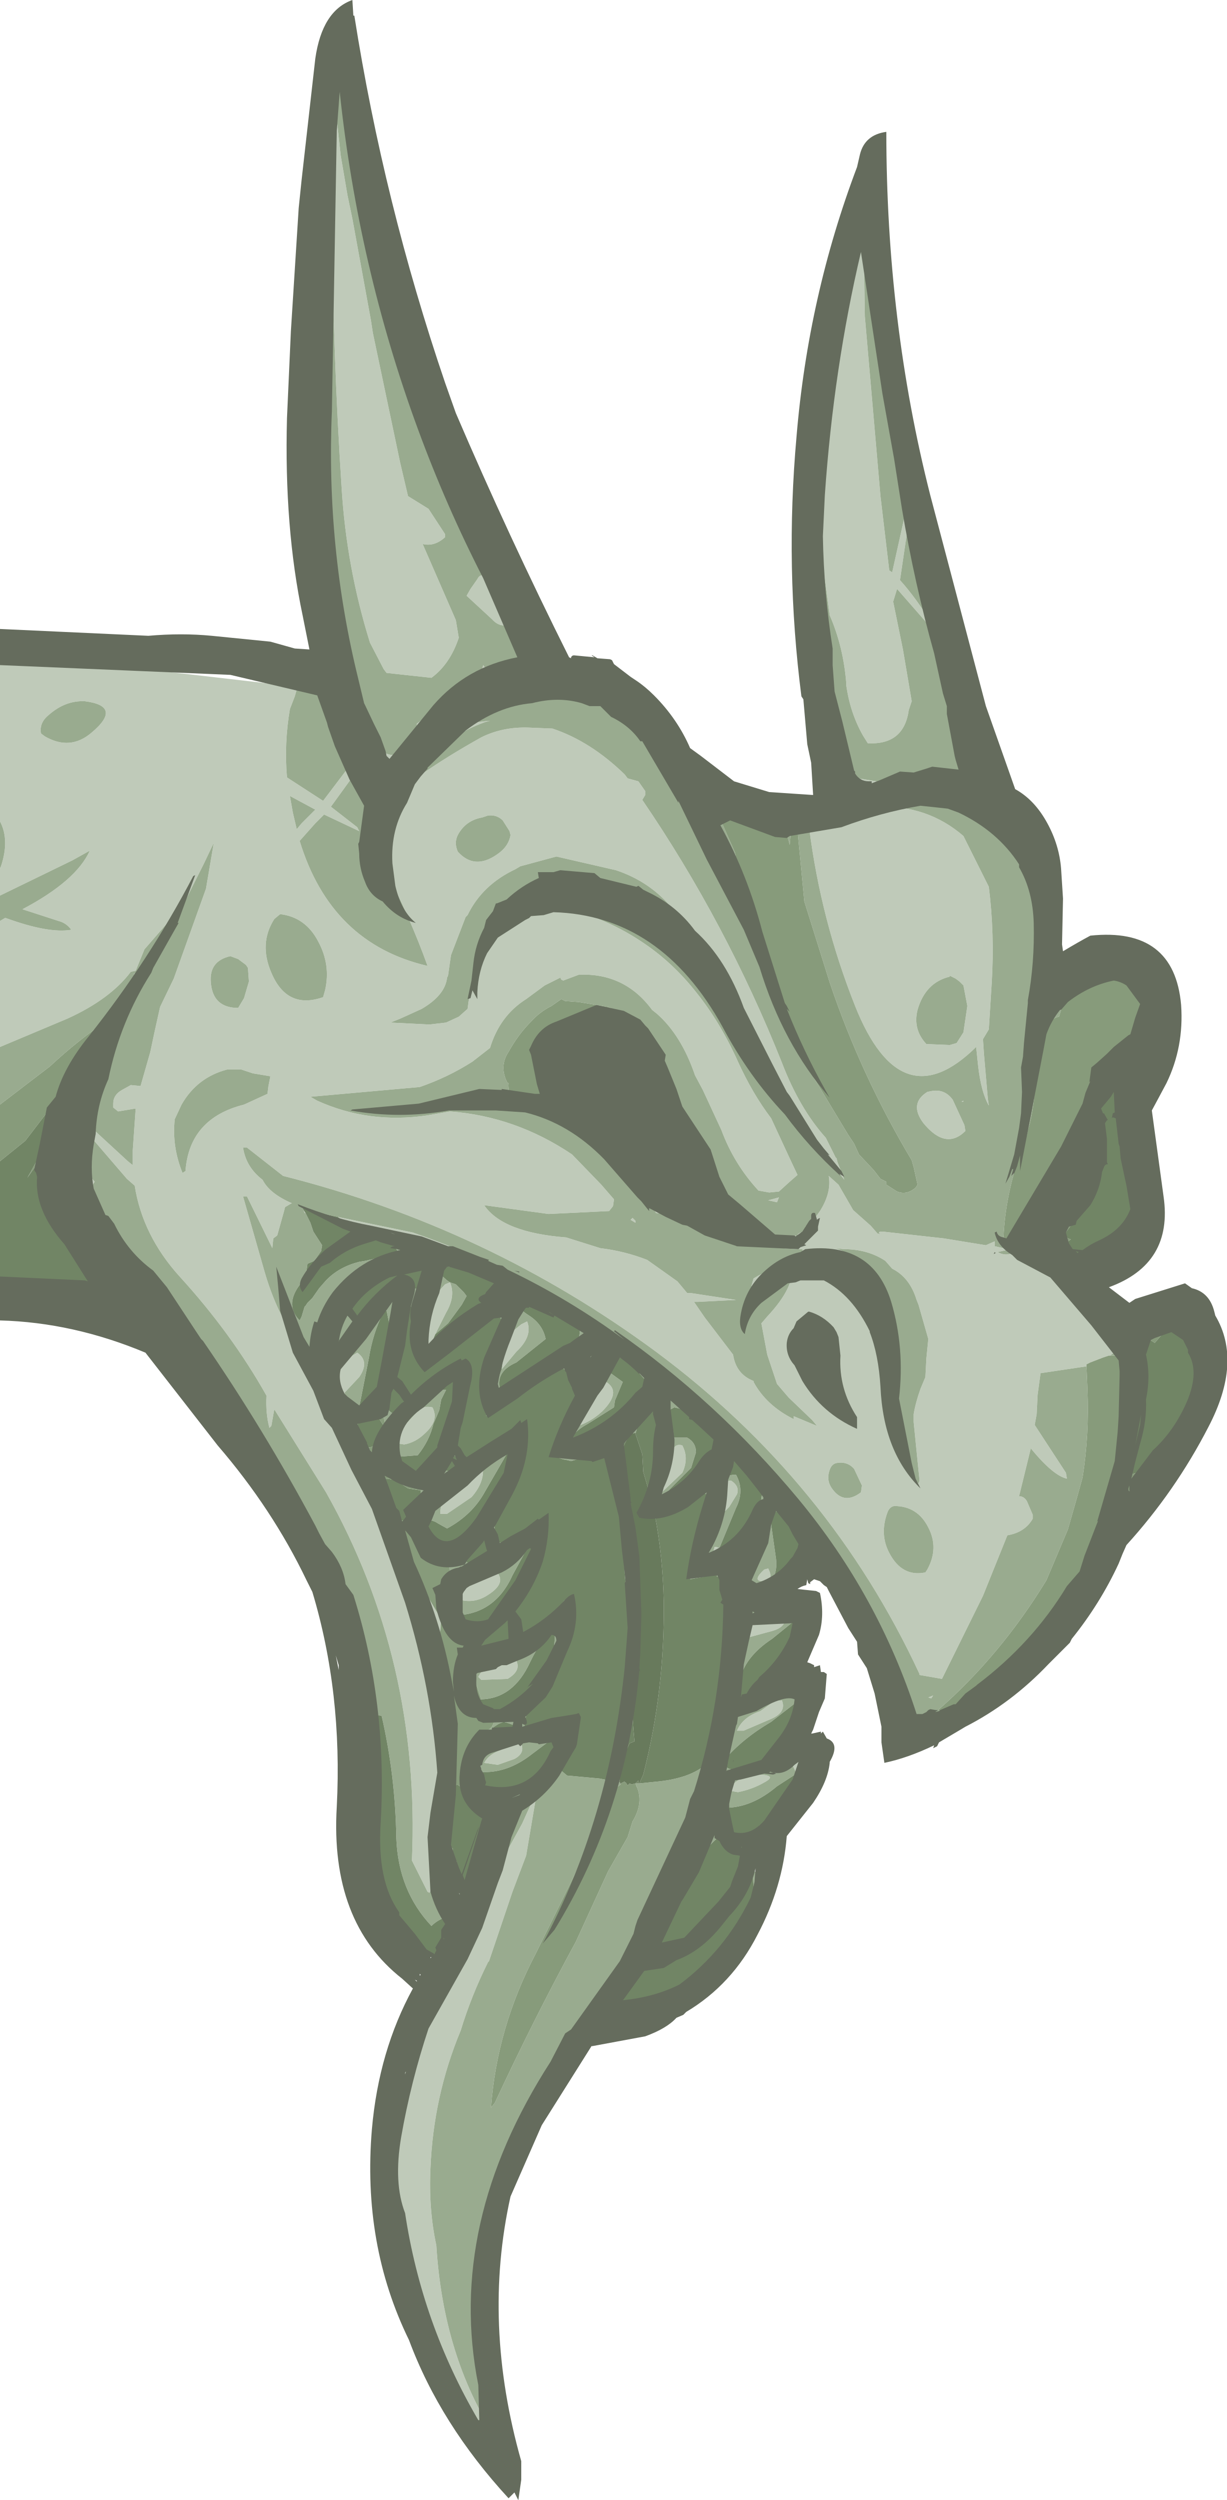 <?xml version="1.0" encoding="UTF-8" standalone="no"?>
<svg xmlns:ffdec="https://www.free-decompiler.com/flash" xmlns:xlink="http://www.w3.org/1999/xlink" ffdec:objectType="frame" height="128.0px" width="62.85px" xmlns="http://www.w3.org/2000/svg">
  <g transform="matrix(1.0, 0.0, 0.0, 1.0, 0.9, 0.0)">
    <use ffdec:characterId="3361" height="128.0" transform="matrix(1.0, 0.0, 0.0, 1.0, -0.9, 0.0)" width="62.85" xlink:href="#shape0"/>
  </g>
  <defs>
    <g id="shape0" transform="matrix(1.0, 0.0, 0.0, 1.0, 0.9, 0.0)">
      <path d="M43.1 11.5 L43.35 11.2 43.35 13.0 43.4 16.2 44.2 25.4 44.65 29.2 44.8 29.3 45.5 26.15 45.55 26.1 45.45 25.5 44.55 20.1 44.25 16.85 Q44.05 16.8 44.05 17.05 L43.4 13.35 43.6 12.85 Q45.1 15.7 45.5 20.05 46.45 29.95 48.9 39.55 47.7 35.9 46.8 32.15 L45.05 30.15 44.85 30.8 45.35 33.25 45.8 35.9 45.65 36.35 Q45.4 38.15 43.55 38.05 L43.3 37.65 Q42.65 36.5 42.45 35.1 L42.45 35.0 Q42.3 33.1 41.6 31.5 L41.05 27.45 Q40.75 21.5 42.35 16.3 42.5 14.55 42.8 12.85 L42.8 12.35 Q42.8 12.1 42.95 12.05 L43.0 11.65 43.1 11.5 M42.05 38.85 L42.25 39.15 42.75 39.8 44.0 40.0 45.55 40.35 45.8 40.15 46.05 39.95 46.65 39.9 46.65 39.95 46.75 39.9 46.9 40.4 45.9 40.2 45.55 40.35 44.95 40.5 Q44.4 40.6 43.95 40.9 43.65 41.1 43.5 41.4 L44.15 41.25 44.05 41.3 Q46.6 41.2 48.45 42.8 L49.75 45.4 Q50.05 47.8 49.9 50.3 L49.75 52.7 49.45 53.2 49.5 53.95 49.7 56.25 49.75 56.6 Q49.35 55.9 49.2 54.55 L49.1 53.6 Q45.25 57.4 42.9 51.5 41.15 47.1 40.55 42.4 L40.3 42.1 39.95 41.85 42.15 41.7 42.1 40.8 42.05 38.85 M36.05 41.0 Q35.7 41.6 35.75 42.4 33.6 38.5 30.3 35.85 33.95 37.55 36.05 41.0 M27.95 34.95 L28.05 35.1 26.65 34.95 26.2 34.9 Q27.1 35.25 27.9 35.8 L23.65 35.7 Q23.1 35.9 22.5 36.25 L20.6 37.15 20.45 37.25 20.45 37.05 22.15 35.8 22.05 36.25 22.1 36.35 Q23.5 35.55 23.85 34.05 L24.6 35.1 24.75 34.5 24.8 34.25 24.85 33.85 26.05 34.8 26.05 34.65 Q26.35 35.0 26.95 34.85 L27.05 34.7 27.95 34.95 M26.45 33.4 L25.45 31.8 25.4 31.85 Q24.8 32.25 24.3 31.7 L23.0 30.5 23.2 30.15 23.55 29.65 Q23.65 29.45 23.8 29.45 L24.1 29.55 Q21.55 24.8 20.2 19.65 L17.75 9.75 Q20.65 16.45 23.15 24.15 L26.45 33.4 M17.65 9.25 L17.0 6.2 16.8 4.45 Q17.7 5.2 17.7 6.55 L17.65 9.15 17.65 9.25 M16.15 4.75 L16.4 6.55 16.55 7.95 16.9 10.0 17.15 11.2 18.1 16.4 18.2 17.05 19.6 23.7 20.0 25.4 21.05 26.05 21.9 27.35 21.9 27.5 Q21.35 28.0 20.75 27.85 L22.45 31.75 22.6 32.65 Q22.15 34.0 21.2 34.7 L18.9 34.45 18.75 34.25 18.05 32.9 Q16.85 29.05 16.6 25.0 16.15 18.1 16.1 11.1 L15.5 13.85 15.8 5.85 Q15.8 5.15 16.15 4.75 M15.35 21.2 Q15.45 25.25 15.9 29.25 L15.85 29.35 Q15.65 29.35 15.6 29.65 15.45 31.2 16.2 32.5 L16.35 32.7 Q16.75 34.85 17.7 36.35 17.5 36.7 17.8 37.4 18.6 39.2 20.35 38.45 L20.4 38.1 20.45 37.95 Q22.35 37.05 24.2 36.9 L24.0 36.95 Q22.7 37.4 21.6 38.3 L20.95 38.9 Q20.7 39.25 20.75 39.6 22.05 38.7 23.75 37.75 24.85 37.2 26.2 37.25 L27.4 37.3 Q29.35 37.95 31.1 39.65 L31.25 39.85 31.8 40.0 32.15 40.5 32.15 40.7 32.0 40.95 Q36.3 47.25 39.15 54.4 40.05 56.75 41.4 58.25 L41.9 59.25 41.95 59.3 42.0 59.5 42.35 60.4 Q39.4 56.7 37.0 52.7 L36.45 51.85 36.1 51.25 Q33.85 47.25 29.8 46.4 L29.2 46.15 Q28.75 46.15 28.95 46.25 L29.0 46.3 27.6 46.2 27.2 46.3 Q29.85 46.8 31.95 48.2 33.55 49.25 34.8 50.85 36.0 52.35 36.9 54.35 37.65 56.0 38.6 57.25 L39.55 59.3 39.95 60.15 39.55 60.5 39.0 61.0 38.5 61.05 37.95 60.95 Q36.7 59.6 36.05 57.85 L35.1 55.8 34.7 55.05 Q34.0 53.0 32.75 51.9 L32.5 51.7 Q31.1 49.8 28.75 49.9 L27.95 50.2 27.85 50.15 27.8 50.05 27.0 50.45 26.05 51.15 Q24.7 52.0 24.2 53.65 L23.3 54.35 Q22.05 55.15 20.6 55.65 L15.0 56.15 15.35 56.35 Q18.0 57.55 21.0 57.1 L22.15 56.9 Q25.5 57.15 28.4 59.1 L29.9 60.65 30.55 61.4 30.5 61.75 30.3 62.0 27.2 62.15 23.9 61.7 Q24.85 63.1 28.1 63.35 L29.85 63.9 Q31.1 64.05 32.25 64.5 L33.8 65.6 34.3 66.2 34.5 66.2 36.8 66.55 34.85 66.65 34.65 66.65 35.2 67.45 36.65 69.35 Q36.8 70.35 37.7 70.7 L37.7 70.75 Q38.35 71.95 39.75 72.65 L39.75 72.5 40.95 73.0 40.7 72.7 39.5 71.55 38.9 70.85 38.4 69.35 38.1 67.75 38.4 67.4 Q39.85 65.85 39.65 64.8 L38.85 65.1 37.6 66.0 37.6 65.8 37.7 65.45 Q38.6 64.9 39.65 64.7 40.25 64.6 40.2 63.95 37.9 63.95 35.5 62.9 34.05 62.25 32.7 62.1 L32.6 61.9 Q31.5 60.3 29.95 59.0 L26.8 56.7 Q26.5 56.75 26.45 56.85 L25.9 56.65 24.3 56.3 24.45 55.85 24.85 56.25 24.95 56.15 Q25.15 56.4 25.5 56.4 L25.9 56.65 26.0 56.5 26.0 56.45 26.05 56.5 26.5 56.75 26.7 56.7 26.85 56.6 27.3 56.55 27.4 56.15 27.45 55.65 Q27.35 55.2 27.05 54.9 L26.85 54.6 26.85 54.1 27.1 53.85 28.15 52.65 Q28.65 52.4 29.1 52.3 L29.15 52.3 Q32.3 53.75 34.1 56.8 34.6 58.85 35.65 60.35 L36.05 61.2 36.1 61.3 Q37.0 62.8 38.25 63.05 38.4 63.8 39.75 63.25 L39.8 63.25 40.0 63.3 39.95 63.2 40.1 63.1 40.7 63.2 40.5 62.95 40.45 62.9 40.35 62.8 40.45 62.75 40.8 62.55 40.7 62.55 41.1 62.0 Q41.7 61.05 41.55 60.2 L42.05 60.65 42.8 61.95 43.7 62.75 44.05 63.15 44.25 63.2 44.15 63.15 Q44.05 63.05 44.3 63.05 L47.45 63.4 49.6 63.75 50.05 63.55 50.05 63.8 50.5 63.9 50.65 64.0 50.2 64.1 Q50.85 64.45 51.35 63.8 L51.6 63.5 Q53.2 63.1 53.6 60.9 54.0 58.8 55.15 57.3 L55.25 57.4 55.25 58.35 55.05 59.5 54.95 60.4 54.85 60.45 54.75 60.65 53.9 61.85 Q52.6 62.9 52.4 64.3 L52.6 64.5 53.05 64.55 53.1 65.05 Q53.55 65.6 54.15 65.3 L54.5 65.2 57.15 68.75 Q56.95 69.35 57.45 69.75 L57.55 69.8 56.95 71.85 56.75 71.05 56.7 70.05 56.7 70.0 Q56.75 69.5 56.4 69.4 L56.35 69.15 56.25 69.2 55.95 69.4 55.9 69.4 55.6 69.5 54.95 69.75 54.75 69.85 54.75 69.95 52.4 70.3 52.25 71.4 52.2 72.4 52.1 72.95 53.7 75.4 53.75 75.7 Q53.05 75.55 51.9 74.15 L51.3 76.6 Q51.55 76.6 51.7 76.85 L52.0 77.55 52.0 77.75 Q51.6 78.45 50.7 78.6 L49.45 81.7 47.35 85.95 46.2 85.75 46.2 85.7 Q41.6 75.8 32.7 69.2 24.1 62.85 13.6 60.2 L11.75 58.75 11.55 58.75 Q11.7 59.75 12.55 60.4 12.9 61.1 14.05 61.6 L13.95 61.65 13.7 61.8 13.65 62.0 13.3 63.25 13.1 63.4 13.05 63.9 11.75 61.25 11.55 61.25 12.65 65.1 Q13.2 67.0 14.15 68.45 L14.15 68.3 Q14.7 69.05 15.6 69.2 L15.8 68.9 16.0 68.4 16.05 68.8 16.3 69.5 16.65 69.95 17.15 69.4 17.4 69.25 Q18.05 69.7 17.5 70.5 L16.75 71.3 Q16.95 73.8 18.25 76.4 L18.65 77.2 18.85 77.55 19.45 78.65 19.55 78.9 20.25 80.45 21.7 82.9 21.6 84.15 Q21.95 87.8 21.95 91.45 L22.05 92.8 22.05 92.95 22.05 93.0 22.05 92.9 22.0 93.0 Q21.7 93.4 21.7 94.0 L21.75 94.5 Q21.4 94.7 21.35 95.1 L21.35 95.25 21.5 96.2 21.1 96.9 21.0 96.85 20.2 95.25 Q20.65 85.0 15.8 76.4 L13.15 72.15 13.0 73.0 12.9 73.1 Q12.7 72.35 12.75 71.45 10.95 68.25 8.3 65.35 6.4 63.25 6.0 60.7 L5.6 60.35 3.75 58.2 Q3.4 57.75 3.75 57.7 L5.65 59.45 5.9 59.65 5.9 58.9 6.05 56.75 5.15 56.9 4.9 56.7 4.9 56.5 Q4.9 56.05 5.35 55.8 L5.8 55.55 6.3 55.6 6.8 53.85 7.0 52.9 7.3 51.55 8.0 50.1 9.65 45.5 10.05 43.15 9.55 44.2 8.5 46.3 6.5 48.6 6.05 49.7 5.8 49.75 Q4.75 51.15 2.55 52.15 L-0.9 53.6 -0.9 47.15 -0.65 47.0 -0.6 47.0 Q1.6 47.8 2.75 47.6 2.5 47.25 2.1 47.15 L0.25 46.55 Q3.0 45.1 3.7 43.55 L2.8 44.05 -0.9 45.85 -0.9 44.45 -0.85 44.35 Q-0.4 43.0 -0.9 42.05 L-0.9 33.4 13.8 35.1 14.4 35.2 14.3 35.3 14.2 35.65 13.95 36.3 Q13.65 38.05 13.8 39.8 L15.65 41.0 16.9 39.35 16.05 36.1 16.7 36.8 Q14.85 31.05 14.7 25.35 14.7 24.75 15.3 24.45 L15.35 21.2 M53.8 50.95 L53.65 51.0 53.65 50.95 53.55 51.05 52.75 51.25 Q53.05 46.5 50.55 42.75 L50.25 42.0 Q53.85 44.55 53.05 50.55 L53.05 50.65 Q53.6 50.3 54.35 50.05 54.0 50.45 53.8 50.95 M49.9 41.75 L50.0 42.05 49.6 41.55 Q49.45 41.55 49.4 41.65 L48.8 40.8 48.5 40.85 48.7 41.15 47.1 40.45 47.05 40.2 47.0 39.85 47.25 39.8 47.6 40.1 48.85 40.05 48.95 39.7 49.05 40.15 49.35 41.4 49.9 41.75 M46.7 31.75 Q46.1 29.2 45.65 26.65 L45.2 29.7 Q46.05 30.65 46.7 31.75 M44.35 38.8 L44.3 38.75 44.35 38.8 M17.1 40.0 L17.1 39.85 16.05 41.3 17.4 42.35 17.5 42.55 15.7 41.7 15.25 42.15 14.45 43.05 Q16.05 48.3 21.0 49.45 20.1 46.95 18.8 44.45 18.25 43.4 17.85 42.2 L18.5 42.2 18.55 42.1 17.1 40.0 M3.45 35.9 Q2.45 35.85 1.6 36.6 1.1 37.0 1.2 37.55 L1.4 37.7 Q2.7 38.45 3.8 37.5 5.4 36.15 3.45 35.9 M14.55 42.15 L15.25 41.45 13.95 40.75 14.1 41.6 14.3 42.45 14.55 42.15 M22.6 35.2 L22.65 35.2 22.55 35.3 22.6 35.2 M13.45 46.8 L13.15 47.05 Q12.35 48.3 13.0 49.8 13.8 51.7 15.65 51.05 L15.75 50.7 Q16.05 49.4 15.4 48.2 14.75 46.95 13.45 46.8 M11.7 49.4 L11.3 49.1 10.9 48.95 Q9.8 49.2 9.9 50.3 10.0 51.6 11.3 51.6 L11.6 51.1 11.85 50.25 11.8 49.55 11.7 49.4 M22.95 46.95 L22.2 48.9 22.05 49.95 22.0 50.05 Q21.9 50.95 20.7 51.65 L19.6 52.15 19.1 52.35 21.1 52.45 21.95 52.35 22.6 52.05 23.05 51.65 Q23.4 48.65 25.5 46.75 29.1 43.6 33.6 46.7 L33.4 46.35 Q32.3 45.1 30.65 44.55 L27.6 43.85 25.75 44.35 25.5 44.5 Q23.8 45.3 23.05 46.85 L22.95 46.95 M24.85 42.0 Q24.55 41.7 24.1 41.75 L23.8 41.85 Q22.95 42.0 22.55 42.75 22.35 43.15 22.55 43.6 23.4 44.55 24.55 43.75 25.15 43.35 25.25 42.75 L25.2 42.55 24.85 42.0 M38.45 61.45 L39.0 61.3 38.9 61.55 38.45 61.45 M23.8 56.25 L23.95 56.15 23.95 56.25 23.8 56.25 M25.0 68.45 L25.8 67.8 26.1 67.65 Q26.4 68.4 25.55 69.2 L24.8 70.1 25.0 68.45 M26.6 66.15 Q25.25 65.5 23.85 65.0 L22.6 64.65 22.25 64.55 21.2 64.25 19.95 64.2 19.9 64.2 19.7 64.25 19.6 64.3 19.5 64.4 19.4 64.6 19.4 64.7 19.25 64.7 Q18.65 64.8 18.2 65.2 L17.95 65.15 18.85 64.55 19.35 64.2 19.5 64.15 19.5 64.1 Q20.15 63.35 18.7 62.95 L17.55 63.3 17.55 63.15 17.1 62.8 16.4 62.3 20.25 63.1 Q31.0 66.8 38.45 76.1 L44.45 83.75 45.0 85.8 Q45.2 86.7 45.7 87.4 L45.7 87.5 Q45.0 87.55 44.55 86.75 L43.6 85.0 43.35 83.45 Q42.8 81.5 41.25 80.6 L41.25 80.65 41.25 80.7 40.3 78.95 40.25 79.0 40.15 78.7 39.55 77.75 38.95 77.1 38.15 76.35 Q38.0 75.05 36.5 74.45 L36.25 74.5 35.7 73.9 Q35.6 72.55 34.05 72.15 L33.55 71.6 Q30.9 68.55 27.65 66.7 L27.35 66.45 26.6 66.15 M20.95 68.85 Q20.7 68.1 20.9 67.4 21.2 66.45 21.9 65.75 L22.15 65.65 Q22.45 66.35 21.95 67.2 L21.4 68.3 21.15 68.9 21.0 69.0 20.95 68.85 M20.9 73.35 Q20.4 73.85 19.8 73.95 L19.5 73.9 Q19.5 73.4 19.85 72.95 L20.55 72.2 Q20.8 71.95 21.25 72.05 21.6 72.7 20.9 73.35 M30.15 70.75 Q30.95 71.25 29.95 72.25 29.25 72.9 28.35 73.1 L28.2 73.1 28.85 72.05 29.75 71.0 30.15 70.75 M31.4 62.45 L31.5 62.35 31.65 62.5 31.65 62.6 31.4 62.45 M34.05 74.0 Q34.4 74.65 34.05 75.4 L33.0 76.4 32.85 76.4 33.1 75.1 33.6 74.15 Q33.75 73.9 34.05 74.0 M11.45 54.75 L10.75 54.75 Q9.2 55.15 8.4 56.55 L8.05 57.3 Q7.9 58.7 8.45 60.05 L8.6 59.95 Q8.8 57.25 11.6 56.55 L12.8 56.0 12.85 55.6 12.95 55.1 12.05 54.95 11.45 54.75 M14.65 61.95 L14.75 62.1 14.7 62.1 14.65 61.95 M6.0 49.9 L5.95 49.85 6.0 49.85 6.0 49.9 M3.05 55.1 L3.05 54.85 Q3.45 54.15 4.0 53.5 5.3 52.0 5.45 50.95 L5.65 50.85 Q4.3 54.35 3.35 58.15 3.05 59.35 3.7 60.2 L3.95 60.5 Q3.65 60.9 3.7 61.45 L3.15 60.95 3.75 61.8 4.25 62.9 5.4 64.25 7.6 67.4 5.65 66.05 Q4.7 66.65 3.55 66.45 L0.75 65.8 3.75 65.85 3.9 65.6 4.85 66.0 4.65 65.6 4.95 65.65 3.1 62.2 2.85 61.7 2.65 61.25 2.35 60.3 2.3 59.85 2.4 59.0 2.8 57.35 3.05 55.1 M17.9 90.55 L17.95 90.85 17.95 91.2 17.9 90.55 M21.35 100.25 Q21.65 100.35 21.95 100.0 L22.1 99.65 22.4 98.8 22.7 98.1 22.7 97.95 22.45 97.05 22.45 96.95 22.55 96.75 22.6 96.55 23.05 98.45 25.85 93.35 26.3 92.35 26.35 92.25 26.35 92.3 26.55 92.05 26.05 95.0 25.35 96.85 24.15 100.4 24.1 100.45 Q23.25 102.15 22.7 103.95 21.3 107.3 21.15 111.0 21.05 113.1 21.45 114.95 21.8 120.65 24.5 124.8 L24.55 124.95 Q23.15 124.0 22.1 122.6 21.1 121.4 20.55 119.6 L20.55 119.55 20.45 119.35 20.45 119.3 20.3 118.9 19.7 116.95 Q17.55 108.25 21.75 100.7 L21.35 100.25 M17.05 66.7 Q16.85 66.75 16.7 66.9 L16.6 67.15 16.4 67.2 16.5 67.45 16.2 68.0 16.1 68.1 16.1 68.05 16.15 67.2 16.15 66.65 16.55 66.3 16.8 66.05 17.1 66.6 17.05 66.7 M36.35 76.1 Q36.25 75.8 36.5 75.8 L36.55 75.8 Q37.0 76.1 36.85 76.5 L36.45 77.15 36.25 77.35 Q36.0 77.3 36.2 76.8 L36.35 76.1 M35.95 79.25 L35.75 79.9 Q35.55 79.75 35.7 79.2 L35.8 79.2 35.95 79.25 M38.45 80.3 Q38.8 81.0 38.1 80.95 37.65 80.9 38.25 80.35 L38.45 80.3 M38.6 81.7 L39.5 82.95 39.3 82.85 Q39.35 83.3 38.65 83.5 L37.35 83.85 37.0 83.85 Q37.2 83.35 37.9 83.05 L38.7 82.6 38.75 82.6 37.45 81.75 Q37.8 81.45 38.45 81.2 L37.95 81.65 38.1 81.7 38.6 81.7 M39.8 85.05 L39.6 86.0 40.15 86.75 Q40.65 87.75 40.05 88.75 40.3 87.95 40.0 87.05 L39.95 87.05 39.95 87.1 Q39.75 86.45 38.95 86.5 L38.4 86.45 39.45 85.55 39.8 85.05 M39.9 89.15 Q40.5 89.8 40.55 90.65 L40.5 90.5 40.4 90.55 39.9 90.8 39.45 89.85 39.9 89.15 M40.3 91.95 Q39.65 93.55 38.05 94.6 L37.75 95.8 37.7 95.8 37.45 94.8 Q37.95 94.05 38.7 93.4 L39.05 93.1 39.95 92.35 40.3 91.95 M27.1 106.5 Q25.15 110.7 24.4 115.15 24.0 117.65 23.95 120.1 L23.45 117.55 23.65 115.95 24.65 111.3 Q25.25 108.65 27.1 106.5 M23.25 76.65 L22.0 77.5 21.65 77.5 Q21.65 76.75 22.3 76.0 22.9 75.35 23.7 75.0 L23.8 74.95 Q24.0 75.8 23.25 76.65 M24.15 80.5 L24.35 80.3 Q25.2 80.95 24.1 81.65 23.35 82.15 22.5 81.85 L22.35 81.75 Q22.4 81.2 23.0 81.1 L24.15 80.5 M23.6 85.85 Q23.9 85.25 24.65 84.95 L25.4 84.8 Q25.95 85.45 25.1 85.95 L23.75 86.0 23.6 85.85 M25.7 89.1 Q26.1 89.7 25.45 90.05 L24.6 90.35 23.9 90.25 Q24.15 89.8 24.75 89.6 L25.4 89.25 25.7 89.1 M38.6 88.0 L37.2 88.6 36.85 88.6 Q37.15 87.9 38.05 87.6 L38.75 87.1 39.15 87.05 Q39.4 87.65 38.6 88.0 M36.35 91.65 L36.65 91.35 Q37.1 90.9 37.8 90.9 L37.8 90.85 Q39.0 90.85 38.25 91.25 37.65 91.6 36.9 91.75 L36.35 91.65 M56.1 49.55 L55.95 49.7 55.3 49.9 55.15 49.9 54.6 49.95 56.1 49.55 M58.0 51.75 Q57.75 50.5 56.45 49.5 58.55 49.8 58.0 51.75 M56.5 55.8 Q57.8 57.85 58.0 60.65 58.35 64.85 55.1 64.85 L55.2 64.8 55.35 64.45 55.4 64.1 55.4 63.95 55.75 63.8 56.6 63.9 56.8 63.7 57.5 62.9 57.65 62.15 57.5 61.85 57.25 61.5 57.3 61.05 57.4 60.75 57.55 60.4 57.55 60.25 57.4 60.05 57.35 60.0 Q57.3 57.65 56.25 56.05 L56.5 55.8 M48.45 56.4 L48.35 56.4 48.45 56.35 48.45 56.4 M48.65 51.5 L48.45 50.45 48.25 50.25 48.05 50.1 47.75 49.95 47.75 50.0 Q46.5 50.3 46.1 51.7 45.85 52.7 46.55 53.45 L47.75 53.5 48.1 53.4 48.45 52.85 48.65 51.5 M48.55 57.9 Q47.55 58.9 46.4 57.5 45.65 56.5 46.6 55.9 L46.85 55.85 Q47.5 55.75 47.9 56.3 L48.5 57.6 48.55 57.9 M46.15 66.8 L46.05 66.55 Q45.7 65.4 44.8 64.95 L44.45 64.55 Q43.55 63.95 42.3 63.95 L41.9 63.9 Q42.35 64.05 42.8 64.35 L42.7 64.3 42.55 64.3 Q44.75 66.7 44.4 70.35 44.15 72.9 45.25 74.25 L45.3 74.3 Q45.55 75.35 46.15 75.95 L46.2 75.8 45.9 72.8 45.9 72.4 Q46.0 71.8 46.25 71.1 L46.5 70.5 46.55 69.55 46.6 69.05 46.65 68.55 46.15 66.8 M59.3 74.3 L59.0 74.8 Q58.25 76.0 56.95 76.3 L57.0 76.2 57.05 76.15 58.25 75.1 59.3 74.3 M46.8 86.95 L46.65 86.9 46.9 86.8 46.8 86.95 M42.85 75.2 Q42.5 74.8 41.95 74.9 41.7 74.95 41.6 75.25 41.4 75.8 41.75 76.25 42.35 77.05 43.2 76.4 L43.25 76.05 42.85 75.2 M46.6 80.35 Q47.2 79.25 46.65 78.2 46.1 77.1 44.9 77.1 44.65 77.15 44.55 77.45 44.15 78.55 44.65 79.5 45.3 80.75 46.5 80.5 L46.6 80.35" fill="#bfcab9" fill-rule="evenodd" stroke="none"/>
      <path d="M43.1 11.5 L43.0 11.65 42.95 12.05 Q42.8 12.1 42.8 12.35 L42.8 11.7 43.05 11.4 43.1 11.5 M41.05 27.45 L41.6 31.5 Q42.3 33.1 42.45 35.0 L42.45 35.1 Q42.65 36.5 43.3 37.65 L43.55 38.05 Q45.4 38.15 45.65 36.35 L45.8 35.9 45.35 33.25 44.85 30.8 45.05 30.15 46.8 32.15 Q47.7 35.9 48.9 39.55 L48.95 39.7 48.85 40.05 47.6 40.1 47.25 39.8 47.0 39.85 47.05 40.2 47.1 40.45 48.7 41.15 48.5 40.85 48.8 40.8 49.4 41.65 Q49.45 41.55 49.6 41.55 L50.0 42.05 49.9 41.75 49.9 41.7 Q49.85 41.4 50.05 41.45 L50.25 42.0 50.55 42.75 Q53.05 46.5 52.75 51.25 L53.55 51.05 53.65 50.95 53.65 51.0 53.8 50.95 Q53.5 51.45 53.35 52.05 53.05 52.1 52.75 52.4 L52.1 53.15 52.1 53.85 Q52.25 55.75 51.85 57.5 L51.75 57.85 51.7 58.1 51.4 58.95 Q50.6 61.15 50.5 63.35 L50.55 63.35 50.5 63.4 50.45 63.8 50.65 63.8 50.8 63.65 50.8 63.8 51.0 63.7 51.1 63.55 51.6 63.5 51.35 63.8 Q50.85 64.45 50.2 64.1 L50.65 64.0 50.5 63.9 50.05 63.8 50.05 63.55 49.6 63.75 47.45 63.4 44.3 63.05 Q44.05 63.05 44.15 63.15 L44.25 63.2 44.05 63.15 43.7 62.75 42.8 61.95 42.05 60.65 41.55 60.2 Q41.7 61.05 41.1 62.0 L40.7 62.55 40.8 62.55 40.45 62.75 40.35 62.8 40.45 62.9 40.5 62.95 40.7 63.2 40.1 63.1 39.95 63.2 40.0 63.3 39.8 63.25 39.75 63.25 Q38.4 63.8 38.25 63.05 37.0 62.8 36.1 61.3 L36.05 61.2 35.65 60.35 Q34.6 58.85 34.1 56.8 32.3 53.75 29.15 52.3 L29.1 52.3 Q28.65 52.4 28.15 52.65 L28.3 52.3 30.7 52.1 31.05 51.95 30.25 51.55 28.75 51.3 28.05 51.25 27.85 51.15 27.35 51.5 Q26.75 51.8 26.3 52.3 25.65 52.95 25.15 53.85 24.65 54.6 25.1 55.45 L25.15 55.45 Q25.1 56.0 25.5 56.4 25.15 56.4 24.95 56.15 L24.85 56.25 24.45 55.85 24.3 56.3 25.9 56.65 26.45 56.85 Q26.5 56.75 26.8 56.7 L29.95 59.0 Q31.5 60.3 32.6 61.9 L32.7 62.1 Q34.05 62.25 35.5 62.9 37.9 63.95 40.2 63.95 40.25 64.6 39.65 64.7 38.6 64.9 37.7 65.45 L37.6 65.8 37.6 66.0 38.85 65.1 39.65 64.8 Q39.85 65.85 38.4 67.4 L38.1 67.75 38.4 69.35 38.9 70.85 39.5 71.55 40.7 72.7 40.95 73.0 39.75 72.5 39.75 72.65 Q38.35 71.95 37.7 70.75 L37.7 70.7 Q36.8 70.35 36.65 69.35 L35.2 67.45 34.65 66.65 34.85 66.65 36.8 66.55 34.5 66.2 34.3 66.2 33.8 65.6 32.25 64.5 Q31.1 64.05 29.85 63.9 L28.1 63.35 Q24.85 63.1 23.9 61.7 L27.2 62.15 30.3 62.0 30.5 61.75 30.55 61.4 29.9 60.65 28.4 59.1 Q25.5 57.15 22.15 56.9 L21.0 57.1 Q18.0 57.55 15.35 56.35 L15.0 56.15 20.6 55.65 Q22.05 55.15 23.3 54.35 L24.2 53.65 Q24.7 52.0 26.05 51.15 L27.0 50.45 27.8 50.05 27.85 50.15 27.95 50.2 28.75 49.9 Q31.1 49.8 32.5 51.7 L32.75 51.9 Q34.0 53.0 34.7 55.05 L35.1 55.8 36.05 57.85 Q36.7 59.6 37.95 60.95 L38.5 61.05 39.0 61.0 39.55 60.5 39.95 60.15 39.55 59.3 38.6 57.25 Q37.65 56.0 36.9 54.35 36.0 52.35 34.8 50.85 33.55 49.25 31.95 48.2 29.85 46.8 27.2 46.3 L27.6 46.2 29.0 46.3 28.95 46.25 Q28.75 46.15 29.2 46.15 L29.8 46.4 Q33.85 47.25 36.1 51.25 L36.45 51.85 37.0 52.7 Q39.4 56.7 42.35 60.4 L42.0 59.5 41.95 59.3 41.9 59.25 41.4 58.25 Q40.05 56.75 39.15 54.4 36.3 47.25 32.0 40.95 L32.15 40.7 32.15 40.5 31.8 40.0 31.25 39.85 31.1 39.65 Q29.35 37.95 27.4 37.3 L26.2 37.25 Q24.85 37.2 23.75 37.75 22.05 38.7 20.75 39.6 20.7 39.25 20.95 38.9 L21.6 38.3 Q22.7 37.4 24.0 36.95 L24.2 36.9 Q22.35 37.05 20.45 37.95 L20.4 38.1 20.35 38.45 Q18.6 39.2 17.8 37.4 17.5 36.7 17.7 36.35 16.75 34.85 16.35 32.7 L16.2 32.5 Q15.45 31.2 15.6 29.65 15.65 29.35 15.85 29.35 L15.9 29.25 Q15.45 25.25 15.35 21.2 L15.25 17.85 Q15.2 15.75 15.5 13.85 L16.1 11.1 Q16.15 18.1 16.6 25.0 16.85 29.05 18.05 32.9 L18.75 34.25 18.9 34.45 21.2 34.7 Q22.15 34.0 22.6 32.65 L22.45 31.75 20.75 27.85 Q21.35 28.0 21.9 27.5 L21.9 27.35 21.05 26.05 20.0 25.4 19.6 23.7 18.2 17.05 18.1 16.4 17.15 11.2 16.9 10.0 16.55 7.95 16.4 6.55 16.15 4.75 16.1 4.35 Q16.05 3.8 16.55 3.9 L16.65 4.3 16.75 3.85 16.8 4.45 17.0 6.2 17.65 9.25 17.75 9.75 20.2 19.65 Q21.55 24.8 24.1 29.55 L23.8 29.45 Q23.65 29.45 23.55 29.65 L23.2 30.15 23.0 30.5 24.3 31.7 Q24.8 32.25 25.4 31.85 L25.45 31.8 26.45 33.4 26.95 34.1 27.05 34.7 26.95 34.85 Q26.35 35.0 26.05 34.65 L26.05 34.8 24.85 33.85 24.8 34.25 24.75 34.5 24.6 35.1 23.85 34.05 Q23.5 35.55 22.1 36.35 L22.05 36.25 22.15 35.8 20.45 37.05 20.45 37.25 20.6 37.15 22.5 36.25 Q23.1 35.9 23.65 35.7 L27.9 35.8 Q27.1 35.25 26.2 34.9 L26.65 34.95 28.05 35.1 27.95 34.95 27.15 33.7 30.3 35.85 Q33.6 38.5 35.75 42.4 35.7 41.6 36.05 41.0 L36.15 40.8 38.3 41.05 38.6 41.15 37.75 41.35 36.8 41.55 36.55 40.8 36.45 40.85 36.5 41.65 36.0 41.95 36.75 43.65 Q37.3 46.95 38.55 50.35 39.5 52.85 40.8 55.2 L42.55 58.1 42.85 58.55 43.1 59.1 43.85 59.9 44.2 60.35 44.5 60.5 44.5 60.65 45.05 61.0 Q45.55 61.2 46.0 60.8 L46.1 60.65 46.0 60.2 45.9 59.75 45.8 59.4 Q43.2 55.05 41.6 50.3 L40.3 46.15 39.95 42.5 Q39.65 42.4 39.6 42.7 L39.55 43.25 39.05 41.35 39.95 41.85 40.3 42.1 40.55 42.4 Q41.15 47.1 42.9 51.5 45.25 57.4 49.1 53.6 L49.2 54.55 Q49.35 55.9 49.75 56.6 L49.7 56.25 49.5 53.95 49.45 53.2 49.75 52.7 49.9 50.3 Q50.05 47.8 49.75 45.4 L48.45 42.8 Q46.6 41.2 44.05 41.3 L44.15 41.25 43.5 41.4 Q43.65 41.1 43.95 40.9 44.4 40.6 44.95 40.5 L45.55 40.35 45.9 40.2 46.9 40.4 46.75 39.9 46.65 39.95 46.65 39.9 46.05 39.95 45.8 40.15 45.55 40.35 44.0 40.0 42.75 39.8 42.25 39.15 42.05 38.85 41.9 38.55 41.9 38.4 Q41.05 37.25 40.8 35.4 40.55 33.65 40.9 32.25 40.3 29.5 40.7 26.55 40.7 26.35 40.95 26.4 L41.05 27.45 M43.4 13.35 L44.05 17.05 Q44.05 16.8 44.25 16.85 L44.55 20.1 45.45 25.5 45.55 26.1 45.5 26.15 44.8 29.3 44.65 29.2 44.2 25.4 43.4 16.2 43.35 13.0 43.4 13.35 M46.7 31.75 Q46.05 30.65 45.2 29.7 L45.65 26.65 Q46.1 29.2 46.7 31.75 M44.35 38.8 L44.3 38.75 44.35 38.8 M16.05 36.1 L16.9 39.35 15.65 41.0 13.8 39.8 Q13.65 38.05 13.95 36.3 L14.2 35.65 14.3 35.3 14.4 35.2 14.4 35.15 14.75 34.85 15.1 34.7 15.35 34.8 15.6 34.95 15.8 35.15 16.05 36.1 M-0.9 42.05 Q-0.4 43.0 -0.85 44.35 L-0.9 44.45 -0.9 42.05 M-0.9 45.85 L2.8 44.05 3.7 43.55 Q3.0 45.1 0.25 46.55 L2.1 47.15 Q2.5 47.25 2.75 47.6 1.6 47.8 -0.6 47.0 L-0.65 47.0 -0.9 47.15 -0.9 45.85 M-0.9 53.6 L2.55 52.15 Q4.75 51.15 5.8 49.75 L6.05 49.7 6.5 48.6 8.5 46.3 9.55 44.2 10.05 43.15 9.65 45.5 8.0 50.1 7.3 51.55 7.0 52.9 6.8 53.85 6.3 55.6 5.8 55.55 5.35 55.8 Q4.9 56.05 4.9 56.5 L4.9 56.7 5.15 56.9 6.05 56.75 5.9 58.9 5.9 59.65 5.65 59.45 3.75 57.7 Q3.4 57.75 3.75 58.2 L5.6 60.35 6.0 60.7 Q6.4 63.25 8.3 65.35 10.95 68.25 12.75 71.45 12.7 72.35 12.9 73.1 L13.0 73.0 13.15 72.15 15.8 76.4 Q20.65 85.0 20.2 95.25 L21.0 96.85 21.1 96.9 21.5 96.2 21.5 96.3 Q21.6 97.05 22.45 96.95 L22.45 97.05 22.7 97.95 22.7 98.1 22.4 98.8 22.1 99.65 21.95 100.0 Q21.65 100.35 21.35 100.25 L21.1 100.15 21.35 100.15 21.5 100.0 22.05 99.2 Q22.4 98.65 21.95 98.15 L21.8 98.2 Q21.45 98.35 21.2 98.6 19.5 96.8 19.4 94.1 19.35 90.9 18.65 87.85 18.4 87.75 18.4 87.95 18.1 89.4 17.95 90.85 L17.9 90.55 16.1 82.1 Q15.05 78.0 12.65 74.55 L7.6 67.4 5.4 64.25 4.25 62.9 3.75 61.8 3.15 60.95 3.7 61.45 Q3.65 60.9 3.95 60.5 L3.7 60.2 Q3.05 59.35 3.35 58.15 4.3 54.35 5.65 50.85 L5.45 50.95 Q5.3 52.0 4.0 53.5 3.45 54.15 3.05 54.85 L3.05 55.1 2.85 54.45 4.65 52.2 Q3.1 53.25 1.65 54.6 L-0.9 56.55 -0.9 53.6 M19.45 78.65 L18.85 77.55 18.65 77.2 18.9 77.4 18.95 77.45 19.45 78.65 M18.25 76.4 Q16.95 73.8 16.75 71.3 L17.5 70.5 Q18.05 69.7 17.4 69.25 L17.15 69.4 16.65 69.95 16.3 69.5 16.05 68.8 16.0 68.4 15.8 68.9 15.6 69.2 Q14.7 69.05 14.15 68.3 L14.15 68.45 Q13.2 67.0 12.65 65.1 L11.55 61.25 11.75 61.25 13.05 63.9 13.1 63.4 13.3 63.25 13.65 62.0 13.7 61.8 13.95 61.65 14.05 61.6 Q12.9 61.1 12.55 60.4 11.7 59.75 11.55 58.75 L11.75 58.75 13.6 60.2 Q24.1 62.85 32.7 69.2 41.6 75.8 46.2 85.7 L46.2 85.75 47.35 85.95 49.45 81.7 50.7 78.6 Q51.6 78.45 52.0 77.75 L52.0 77.55 51.7 76.85 Q51.55 76.6 51.3 76.6 L51.9 74.15 Q53.05 75.55 53.75 75.7 L53.7 75.4 52.1 72.95 52.2 72.4 52.25 71.4 52.4 70.3 54.75 69.95 54.8 71.1 Q54.9 73.45 54.55 75.65 L54.2 76.9 53.8 78.3 52.7 80.9 Q50.35 84.75 47.15 87.55 L47.45 87.65 Q49.3 86.85 50.85 85.7 L47.8 88.0 47.05 88.5 Q46.45 89.0 45.6 88.85 L45.9 88.45 Q45.65 88.0 45.7 87.5 L45.7 87.4 Q45.2 86.7 45.0 85.8 L44.45 83.75 38.45 76.1 Q31.0 66.8 20.25 63.1 L16.4 62.3 15.7 62.15 14.6 61.85 14.65 61.95 14.7 62.1 14.75 62.1 15.0 62.6 15.15 63.05 15.6 63.75 15.55 64.05 15.2 64.55 14.85 64.7 14.8 65.05 14.75 65.4 14.4 65.85 Q13.7 66.85 14.45 67.6 L14.55 67.4 14.7 66.9 14.75 66.85 14.85 66.7 15.1 66.45 15.45 65.95 15.8 65.55 15.85 65.5 Q16.5 64.85 17.5 64.6 L17.8 64.55 19.35 64.2 18.85 64.55 17.95 65.15 18.2 65.2 17.85 65.55 17.1 66.6 16.8 66.05 16.55 66.3 16.15 66.65 16.15 67.2 16.1 68.05 16.1 68.1 16.2 68.0 16.5 67.45 16.4 67.2 16.6 67.15 16.7 66.9 Q16.85 66.75 17.05 66.7 L16.9 66.95 Q16.7 67.45 17.25 67.55 L18.35 66.7 Q18.9 65.55 19.9 65.9 20.85 66.2 21.1 65.35 21.15 64.95 20.85 64.85 L20.6 64.55 Q20.45 64.55 20.4 64.65 L20.4 64.8 19.4 64.7 19.4 64.6 19.5 64.4 19.6 64.3 19.7 64.25 19.9 64.2 19.95 64.2 21.2 64.25 22.25 64.55 22.6 64.65 22.35 64.6 22.2 64.75 22.15 64.85 21.8 64.8 21.8 64.85 Q21.4 64.9 21.6 65.2 L22.0 65.55 22.15 65.65 21.9 65.75 Q21.2 66.45 20.9 67.4 20.7 68.1 20.95 68.85 20.75 69.2 20.95 69.6 L21.4 69.55 21.4 69.6 20.9 69.8 20.85 69.65 20.75 68.75 20.45 68.35 20.45 67.95 Q20.45 67.15 19.9 66.55 L19.65 66.65 19.2 68.55 18.9 67.1 18.75 67.15 Q18.2 68.25 18.0 69.5 L17.45 72.3 17.75 72.4 18.75 71.35 18.7 71.65 18.75 71.85 Q19.4 72.9 19.85 71.95 L20.0 71.45 20.75 71.55 20.95 71.2 21.95 71.15 21.7 71.65 21.6 72.2 21.3 72.9 Q21.1 73.75 20.5 74.5 L19.25 74.6 18.65 73.75 18.65 73.7 18.85 73.15 18.8 72.75 Q18.7 72.2 18.1 72.25 L18.1 72.3 17.6 72.55 17.45 72.7 17.35 72.9 Q17.2 73.85 17.65 74.7 L18.35 76.15 18.25 76.4 M55.95 69.4 L56.25 69.2 56.35 69.15 56.4 69.4 55.95 69.4 M56.95 71.85 L57.55 69.8 57.65 69.85 57.65 69.9 57.65 70.35 57.5 71.35 57.3 72.95 57.15 73.25 56.95 71.85 M53.05 64.55 L52.6 64.5 52.4 64.3 Q52.6 62.9 53.9 61.85 L53.3 62.5 Q52.6 63.15 53.1 63.95 L53.25 64.0 53.05 64.55 M55.25 58.35 L55.25 57.4 55.35 57.4 55.4 57.85 55.25 58.35 M3.45 35.9 Q5.4 36.15 3.8 37.5 2.7 38.45 1.4 37.7 L1.2 37.55 Q1.1 37.0 1.6 36.6 2.45 35.85 3.45 35.9 M17.1 40.0 L18.55 42.1 18.5 42.2 17.85 42.2 Q18.25 43.4 18.8 44.45 20.1 46.95 21.0 49.45 16.05 48.3 14.45 43.05 L15.25 42.15 15.7 41.7 17.5 42.55 17.4 42.35 16.05 41.3 17.1 39.85 17.1 40.0 M14.55 42.15 L14.3 42.45 14.1 41.6 13.95 40.75 15.25 41.45 14.55 42.15 M11.7 49.4 L11.8 49.55 11.85 50.25 11.6 51.1 11.3 51.6 Q10.0 51.6 9.9 50.3 9.8 49.2 10.9 48.95 L11.3 49.1 11.7 49.4 M13.45 46.8 Q14.75 46.95 15.4 48.2 16.05 49.4 15.75 50.7 L15.65 51.05 Q13.8 51.7 13.0 49.8 12.35 48.3 13.15 47.05 L13.45 46.8 M22.6 35.2 L22.55 35.3 22.65 35.2 22.6 35.2 M24.85 42.0 L25.2 42.55 25.25 42.75 Q25.15 43.35 24.55 43.75 23.4 44.55 22.55 43.6 22.35 43.15 22.55 42.75 22.95 42.0 23.8 41.85 L24.1 41.75 Q24.55 41.7 24.85 42.0 M22.95 46.95 L23.05 46.85 Q23.8 45.3 25.5 44.5 L25.75 44.35 27.6 43.85 30.65 44.55 Q32.3 45.1 33.4 46.35 L33.6 46.7 Q29.1 43.6 25.5 46.75 23.4 48.65 23.05 51.65 L22.6 52.05 21.95 52.35 21.1 52.45 19.1 52.35 19.6 52.15 20.7 51.65 Q21.9 50.95 22.0 50.05 L22.05 49.95 22.2 48.9 22.95 46.95 M38.45 61.45 L38.9 61.55 39.0 61.3 38.45 61.45 M26.85 56.6 L26.85 56.55 26.85 55.5 26.8 55.15 26.85 54.6 27.05 54.9 Q27.35 55.2 27.45 55.65 L27.4 56.15 27.3 56.55 26.85 56.6 M23.8 56.25 L23.95 56.25 23.95 56.15 23.8 56.25 M24.8 70.1 L25.55 69.2 Q26.4 68.4 26.1 67.65 L25.8 67.8 25.0 68.45 Q24.9 67.5 24.35 66.9 L24.0 67.1 24.25 66.5 24.25 66.45 24.35 66.55 24.5 66.4 Q24.9 65.6 24.0 65.1 L23.85 65.0 Q25.25 65.5 26.6 66.15 L26.1 66.2 26.0 66.25 Q25.1 66.65 26.2 67.35 26.9 67.8 27.05 68.55 L25.55 69.75 Q24.4 70.25 24.75 71.25 L25.6 71.05 24.85 71.6 24.0 72.5 24.6 70.65 24.8 70.1 M27.65 66.7 Q30.9 68.55 33.55 71.6 L34.05 72.15 33.65 72.05 33.45 72.15 Q32.6 72.8 33.6 73.3 L33.3 73.5 33.5 73.6 34.3 73.6 Q34.75 73.85 34.75 74.35 L34.5 75.15 33.45 76.2 Q33.05 76.6 33.25 77.1 L33.3 77.2 32.65 77.6 32.4 76.55 32.5 76.4 Q33.2 75.25 33.2 74.0 33.15 72.65 32.25 71.8 L32.05 72.0 31.65 73.4 31.65 73.35 31.45 73.4 31.4 73.5 31.35 73.35 31.25 73.45 31.25 73.55 31.05 73.65 Q30.6 73.8 30.85 74.15 L30.95 74.3 30.85 74.45 30.4 74.2 30.1 74.3 28.35 74.8 28.15 74.75 Q27.45 74.65 27.45 74.25 L27.75 73.75 28.55 72.4 28.75 71.3 28.75 71.15 28.4 70.4 27.6 69.8 28.3 68.8 28.6 68.75 28.7 68.6 Q28.9 68.15 28.7 67.7 L28.15 67.25 27.65 66.7 M35.7 73.9 L36.25 74.5 Q36.05 74.5 36.15 74.65 L36.55 75.1 36.1 75.25 Q35.5 75.75 36.65 75.5 L36.8 75.5 Q37.25 76.3 36.8 77.2 L35.95 79.25 35.8 79.2 35.7 79.2 Q35.55 79.75 35.75 79.9 L35.55 80.65 34.45 80.85 Q35.2 78.65 35.4 76.55 L34.95 76.35 Q35.5 75.7 35.65 74.65 L35.7 73.9 M38.15 76.35 L38.95 77.1 39.55 77.75 Q39.15 77.4 38.5 77.3 L38.5 77.35 38.85 79.8 Q38.95 80.6 38.45 81.2 37.8 81.45 37.45 81.75 L38.75 82.6 38.7 82.6 37.9 83.05 Q37.2 83.35 37.0 83.85 L37.35 83.85 38.65 83.5 Q39.35 83.3 39.3 82.85 L39.5 82.95 39.55 82.95 39.7 83.05 38.65 83.9 Q37.2 84.85 36.95 86.15 36.6 86.2 36.45 86.5 36.3 86.75 36.3 87.1 L36.5 87.2 Q37.2 87.55 37.55 87.0 L37.65 86.6 38.4 86.45 38.95 86.5 Q39.75 86.45 39.95 87.1 L38.6 88.15 Q37.15 89.0 36.2 90.1 36.15 90.45 36.45 90.55 38.15 91.2 39.35 89.95 L39.45 89.85 39.9 90.8 38.9 91.45 Q37.6 92.55 36.25 92.55 L36.2 93.3 Q36.25 93.95 36.95 94.2 L37.8 94.0 38.0 93.45 38.8 93.2 39.05 93.1 38.7 93.4 Q37.95 94.05 37.45 94.8 L37.7 95.8 37.75 95.8 Q38.1 96.05 38.05 96.55 L37.75 97.35 37.65 95.85 37.0 96.5 37.55 95.55 37.45 95.2 37.0 94.35 36.2 93.85 Q36.0 93.9 35.9 94.05 34.5 95.3 33.7 96.95 32.75 98.8 31.4 100.15 L32.25 100.4 32.0 100.45 Q30.4 101.0 30.05 102.45 L30.25 102.65 31.35 102.9 29.45 103.15 Q28.5 104.9 27.15 106.45 L27.1 106.5 Q25.25 108.65 24.65 111.3 L23.65 115.95 23.45 117.55 23.95 120.1 24.7 123.8 24.95 124.4 24.85 124.9 24.75 124.75 24.65 125.05 24.5 124.8 Q21.8 120.65 21.45 114.95 21.05 113.1 21.15 111.0 21.3 107.3 22.7 103.95 23.25 102.15 24.1 100.45 L24.15 100.4 25.35 96.85 26.05 95.0 26.55 92.05 26.35 92.3 26.35 92.25 26.3 92.35 25.85 93.35 23.05 98.45 22.6 96.55 22.6 96.5 22.8 96.55 22.9 96.35 23.1 95.8 23.3 95.75 23.8 96.15 23.8 95.8 23.75 95.3 23.8 94.95 23.9 94.4 23.95 93.75 23.75 92.15 23.6 91.0 Q24.55 92.4 26.3 91.5 L27.55 90.4 28.15 90.9 29.8 91.05 30.85 91.25 30.9 91.35 30.35 91.75 30.1 92.05 30.25 92.5 26.55 100.0 Q24.55 103.8 24.25 107.9 L24.45 107.65 Q26.4 103.45 28.6 99.4 L30.25 95.8 31.25 94.05 31.5 93.25 Q32.05 92.35 31.75 91.55 L31.7 91.45 31.65 91.3 31.8 91.3 31.85 91.3 32.85 91.2 Q34.65 91.0 35.45 90.15 L35.5 90.1 35.55 90.05 35.9 89.35 35.6 89.45 35.55 89.3 35.4 89.0 35.85 88.3 Q36.6 86.95 36.1 85.45 L36.2 85.3 Q36.65 84.4 36.55 83.35 L36.55 82.35 Q36.6 81.45 36.1 80.75 L35.8 80.7 Q37.3 79.5 37.95 77.7 L38.15 76.35 M40.15 78.7 L40.25 79.0 Q40.4 79.55 40.15 80.0 L40.2 79.65 40.15 78.7 M17.55 63.3 L18.7 62.95 Q20.15 63.35 19.5 64.1 L19.4 63.95 Q19.15 63.6 18.75 63.45 L17.9 63.2 17.55 63.3 17.5 63.35 17.55 63.3 M21.4 68.3 L21.95 67.2 Q22.45 66.35 22.15 65.65 L22.45 65.75 22.85 66.15 23.0 66.35 22.75 66.8 22.05 67.75 21.4 68.3 M22.9 70.5 L22.85 70.8 22.65 71.35 22.6 71.1 22.65 70.75 22.9 70.5 M30.15 70.75 L29.75 71.0 28.85 72.05 28.2 73.1 28.35 73.1 Q29.25 72.9 29.95 72.25 30.95 71.25 30.15 70.75 M20.9 73.35 Q21.6 72.7 21.25 72.05 20.8 71.95 20.55 72.2 L19.85 72.95 Q19.5 73.4 19.5 73.9 L19.8 73.95 Q20.4 73.85 20.9 73.35 M19.9 75.35 L20.4 75.3 Q21.65 75.4 22.3 73.95 L23.05 74.8 23.25 74.65 Q24.0 75.15 24.65 74.3 25.3 73.4 26.1 73.15 L26.05 73.85 Q25.9 75.1 25.2 76.05 24.2 77.4 24.5 78.8 L24.2 78.6 23.7 78.85 23.2 79.15 Q22.8 79.45 22.9 79.9 L23.05 80.0 Q23.75 80.25 24.3 79.75 24.8 79.3 24.6 78.95 25.45 79.15 26.1 78.5 26.6 78.05 27.2 77.85 L26.75 79.05 26.4 79.95 26.3 78.95 26.25 79.0 25.35 80.65 Q24.4 82.75 22.2 82.7 L22.2 82.5 22.15 80.95 22.1 79.7 Q20.8 79.35 20.45 78.15 L20.4 77.9 21.0 77.7 21.0 77.35 20.9 77.0 20.85 76.85 20.75 76.5 20.65 76.45 20.65 76.3 20.65 76.2 19.9 75.35 M22.2 82.8 Q22.65 83.55 23.5 83.6 23.3 83.8 23.45 84.2 L23.6 84.35 Q24.3 84.95 25.1 84.15 25.9 83.35 24.95 82.8 L25.25 82.35 25.6 82.8 Q25.35 83.35 26.0 83.65 26.4 83.7 26.65 83.35 L26.75 83.2 27.6 82.45 28.0 81.95 28.15 81.85 28.15 82.05 28.4 83.3 28.25 83.45 28.2 83.6 Q27.95 84.85 27.15 85.75 L27.0 85.95 Q27.6 84.7 27.5 83.35 26.85 83.85 26.25 85.1 25.4 86.95 23.75 87.0 L23.3 85.65 22.9 84.1 22.9 83.8 22.8 83.7 22.65 83.65 22.5 83.45 22.4 83.5 22.2 83.15 22.15 82.95 22.2 82.8 M24.25 87.65 Q25.35 88.1 26.3 87.05 26.0 87.75 25.95 88.5 L27.35 88.45 Q28.8 87.25 28.75 88.3 L28.6 88.5 Q28.35 88.85 28.4 89.2 L28.35 89.3 28.35 89.35 28.3 89.35 28.05 89.5 Q27.85 89.65 27.95 89.85 L27.85 89.8 27.9 90.0 27.7 90.05 27.75 89.05 27.15 89.2 26.15 89.95 Q24.9 90.85 23.55 90.7 L23.5 89.25 23.6 89.05 24.3 88.4 24.5 87.95 24.45 87.85 24.25 87.65 M31.4 62.45 L31.65 62.6 31.65 62.5 31.5 62.35 31.4 62.45 M31.5 69.9 L30.7 69.4 Q29.15 69.65 30.45 70.35 L31.0 70.75 30.6 71.7 30.55 72.05 29.2 72.9 Q28.25 73.4 27.95 74.35 L28.45 74.4 Q29.8 73.9 31.0 73.05 L31.1 72.95 Q32.15 72.1 32.25 70.8 L32.15 70.65 31.5 69.9 M11.45 54.75 L12.05 54.95 12.95 55.1 12.85 55.6 12.8 56.0 11.6 56.55 Q8.8 57.25 8.6 59.95 L8.45 60.05 Q7.9 58.7 8.05 57.3 L8.4 56.55 Q9.2 55.15 10.75 54.75 L11.45 54.75 M34.05 74.0 Q33.75 73.9 33.6 74.15 L33.1 75.1 32.85 76.4 33.0 76.4 34.05 75.4 Q34.4 74.65 34.05 74.0 M6.0 49.9 L6.0 49.85 5.95 49.85 6.0 49.9 M4.65 65.6 L3.1 62.2 4.95 65.65 4.65 65.6 M2.3 59.85 Q2.2 59.0 2.5 58.2 L2.8 57.35 2.4 59.0 2.3 59.85 M16.55 63.8 L16.55 63.6 17.2 63.5 16.55 63.8 M18.95 71.0 L18.9 71.1 19.1 70.5 19.2 70.8 18.95 71.0 M36.35 76.1 L36.2 76.8 Q36.0 77.3 36.25 77.35 L36.45 77.15 36.85 76.5 Q37.0 76.1 36.55 75.8 L36.5 75.8 Q36.25 75.8 36.35 76.1 M38.45 80.3 L38.25 80.35 Q37.65 80.9 38.1 80.95 38.8 81.0 38.45 80.3 M23.25 76.65 Q24.0 75.8 23.8 74.95 L23.7 75.0 Q22.9 75.35 22.3 76.0 21.65 76.75 21.65 77.5 L22.0 77.5 23.25 76.65 M22.35 74.5 L22.15 74.65 Q21.6 75.5 22.3 75.25 23.1 74.95 22.35 74.5 M25.05 74.45 L23.95 76.35 Q23.3 77.55 22.0 78.25 L21.55 78.0 Q20.95 77.6 20.7 78.2 20.65 78.55 20.85 78.75 21.5 79.3 22.35 79.25 L22.6 79.1 24.6 76.9 Q25.45 75.75 25.35 74.35 L25.05 74.45 M24.15 80.5 L23.0 81.1 Q22.4 81.2 22.35 81.75 L22.5 81.85 Q23.35 82.15 24.1 81.65 25.2 80.95 24.35 80.3 L24.15 80.5 M23.6 85.85 L23.75 86.0 25.1 85.95 Q25.95 85.45 25.4 84.8 L24.65 84.95 Q23.9 85.25 23.6 85.85 M25.95 81.7 L25.8 81.6 25.95 81.25 26.05 81.05 25.95 81.7 M25.7 89.1 L25.4 89.25 24.75 89.6 Q24.15 89.8 23.9 90.25 L24.6 90.35 25.45 90.05 Q26.1 89.7 25.7 89.1 M24.65 88.25 Q23.7 88.8 25.0 88.65 26.2 88.5 24.9 88.15 L24.65 88.25 M38.6 88.0 Q39.4 87.65 39.15 87.05 L38.75 87.1 38.05 87.6 Q37.15 87.9 36.85 88.6 L37.2 88.6 38.6 88.0 M36.35 91.65 L36.9 91.75 Q37.65 91.6 38.25 91.25 39.0 90.85 37.8 90.85 L37.8 90.9 Q37.1 90.9 36.65 91.35 L36.35 91.65 M57.35 60.0 L57.4 60.05 57.55 60.25 57.55 60.4 57.4 60.75 57.3 61.05 57.3 60.85 57.35 60.0 M57.25 61.5 L57.5 61.85 57.65 62.15 57.5 62.9 56.8 63.7 56.6 63.9 55.75 63.8 Q56.95 63.2 57.25 61.5 M48.65 51.5 L48.45 52.85 48.1 53.4 47.75 53.5 46.55 53.45 Q45.85 52.7 46.1 51.7 46.5 50.3 47.75 50.0 L47.75 49.95 48.05 50.1 48.25 50.25 48.45 50.45 48.65 51.5 M48.45 56.4 L48.45 56.35 48.35 56.4 48.45 56.4 M48.55 57.9 L48.5 57.6 47.9 56.3 Q47.5 55.75 46.85 55.85 L46.6 55.9 Q45.65 56.5 46.4 57.5 47.55 58.9 48.55 57.9 M46.15 66.8 L46.65 68.55 46.6 69.05 46.55 69.55 46.5 70.5 46.25 71.1 Q46.0 71.8 45.9 72.4 L45.9 72.8 46.2 75.8 46.15 75.95 Q45.55 75.35 45.3 74.3 L45.25 74.25 Q44.15 72.9 44.4 70.35 44.75 66.7 42.55 64.3 L42.7 64.3 42.8 64.35 Q42.35 64.05 41.9 63.9 L42.3 63.95 Q43.55 63.95 44.45 64.55 L44.8 64.95 Q45.7 65.4 46.05 66.55 L46.15 66.8 M57.7 68.4 L57.7 68.0 Q57.7 67.35 58.2 67.25 L58.3 67.3 57.9 68.55 57.7 68.4 M46.6 80.35 L46.5 80.5 Q45.3 80.75 44.65 79.5 44.15 78.55 44.55 77.45 44.65 77.15 44.9 77.1 46.1 77.1 46.65 78.2 47.2 79.25 46.6 80.35 M42.85 75.2 L43.25 76.05 43.2 76.4 Q42.35 77.05 41.75 76.25 41.4 75.8 41.6 75.25 41.7 74.95 41.95 74.9 42.5 74.8 42.85 75.2 M46.8 86.95 L46.9 86.8 46.65 86.9 46.8 86.95 M33.8 100.25 L33.5 100.25 34.5 99.65 33.8 100.25" fill="#99ab8f" fill-rule="evenodd" stroke="none"/>
      <path d="M39.05 41.35 L39.55 43.25 39.6 42.7 Q39.65 42.4 39.95 42.5 L40.3 46.15 41.6 50.3 Q43.2 55.05 45.8 59.4 L45.9 59.75 46.0 60.2 46.1 60.65 46.0 60.8 Q45.55 61.2 45.05 61.0 L44.5 60.65 44.5 60.5 44.2 60.35 43.85 59.9 43.1 59.1 42.85 58.55 42.55 58.1 40.8 55.2 Q39.5 52.85 38.55 50.35 37.3 46.95 36.75 43.65 L36.0 41.95 36.5 41.65 36.45 40.85 36.55 40.8 36.8 41.55 37.75 41.35 38.6 41.15 38.95 40.95 39.05 41.35 M25.5 56.4 Q25.1 56.0 25.15 55.45 L25.1 55.45 Q24.65 54.6 25.15 53.85 25.65 52.95 26.3 52.3 26.75 51.8 27.35 51.5 L27.85 51.15 28.05 51.25 28.75 51.3 30.25 51.55 31.05 51.95 30.7 52.1 28.3 52.3 28.15 52.65 27.1 53.85 26.85 54.1 26.85 54.6 26.8 55.15 26.85 55.5 26.85 56.55 26.85 56.6 26.7 56.7 26.5 56.75 26.05 56.5 26.0 56.45 26.0 56.5 25.9 56.65 25.5 56.4 M51.6 63.5 L51.1 63.55 51.0 63.7 50.8 63.8 50.8 63.65 50.65 63.8 50.45 63.8 50.5 63.4 50.55 63.35 50.5 63.35 Q50.6 61.15 51.4 58.95 L51.7 58.1 51.75 57.85 51.85 57.5 Q52.25 55.75 52.1 53.85 L52.1 53.15 52.75 52.4 Q53.05 52.1 53.35 52.05 53.5 51.45 53.8 50.95 54.0 50.45 54.35 50.05 L54.35 50.0 54.6 49.95 55.15 49.9 55.3 49.9 55.95 49.7 56.1 49.55 56.35 49.45 56.45 49.5 Q57.75 50.5 58.0 51.75 58.35 53.55 56.5 55.8 L56.25 56.05 Q57.3 57.65 57.35 60.0 L57.3 60.85 57.3 61.05 57.25 61.5 Q56.95 63.2 55.75 63.8 L55.4 63.95 55.4 63.8 55.25 63.6 Q57.0 63.45 57.2 61.1 57.4 58.4 56.25 56.4 L56.25 56.25 Q56.25 55.6 55.65 55.45 L55.4 55.65 55.0 56.4 Q54.8 57.1 55.15 57.3 54.0 58.8 53.6 60.9 53.2 63.1 51.6 63.5 M21.5 96.2 L21.35 95.25 21.35 95.1 Q21.4 94.7 21.75 94.5 L21.7 94.0 Q21.7 93.4 22.0 93.0 L22.0 93.05 21.95 94.25 22.3 94.65 22.3 95.1 22.35 95.2 22.5 95.3 22.45 96.2 22.6 96.5 22.6 96.55 22.55 96.75 22.45 96.95 Q21.6 97.05 21.5 96.3 L21.5 96.2 M22.05 92.8 L21.95 91.45 Q21.95 87.8 21.6 84.15 L21.7 82.9 20.25 80.45 19.55 78.9 19.45 78.65 18.95 77.45 Q19.7 78.0 20.4 77.9 L20.45 78.15 Q20.8 79.35 22.1 79.7 L22.15 80.95 22.2 82.5 22.2 82.7 22.15 82.7 22.2 82.8 22.15 82.95 22.2 83.15 22.4 83.5 22.5 83.45 22.65 83.65 22.8 83.7 22.9 83.8 22.9 84.1 23.3 85.65 23.75 87.0 23.35 86.95 23.55 87.25 24.25 87.65 24.45 87.85 24.5 87.95 24.3 88.4 23.6 89.05 23.5 89.25 23.55 90.7 23.5 90.7 23.55 90.95 23.6 91.0 23.75 92.15 23.95 93.75 23.9 93.55 Q23.7 92.05 22.5 91.35 L22.2 91.7 22.05 92.8 M54.75 69.95 L54.75 69.85 54.95 69.75 55.6 69.5 55.9 69.4 55.95 69.4 56.4 69.4 Q56.75 69.5 56.7 70.0 L56.7 70.05 56.75 71.05 56.95 71.85 57.15 73.25 57.3 72.95 56.6 75.35 56.85 75.55 58.25 75.1 57.05 76.15 57.0 76.2 56.95 76.3 Q56.55 78.25 55.4 80.3 53.6 83.6 50.85 85.7 49.3 86.85 47.45 87.65 L47.15 87.55 Q50.35 84.75 52.7 80.9 L53.8 78.3 54.2 76.9 54.55 75.65 Q54.9 73.45 54.8 71.1 L54.75 69.95 M53.9 61.85 L54.75 60.65 54.85 60.45 54.95 60.4 Q54.65 61.95 53.6 63.2 L53.8 63.4 53.95 63.45 53.3 63.95 53.25 64.0 53.1 63.95 Q52.6 63.15 53.3 62.5 L53.9 61.85 M19.9 75.35 L20.65 76.2 20.65 76.3 20.0 76.2 19.7 76.0 Q19.3 75.7 18.8 75.7 L18.8 75.75 18.35 76.15 17.65 74.7 Q17.2 73.85 17.35 72.9 L17.45 72.7 17.6 72.55 18.1 72.3 18.1 72.25 Q18.7 72.2 18.8 72.75 L18.85 73.15 18.5 72.6 18.4 72.6 17.6 72.7 Q17.35 72.9 17.4 73.15 L17.5 73.5 Q17.7 74.5 18.5 73.85 L18.65 73.7 18.65 73.75 19.25 74.6 19.05 74.8 Q19.4 75.25 19.9 75.35 M-0.9 56.55 L1.65 54.6 Q3.1 53.25 4.65 52.2 L2.85 54.45 3.05 55.1 2.8 57.35 2.5 58.2 Q2.2 59.0 2.3 59.85 L2.35 60.3 2.65 61.25 2.85 61.7 3.1 62.2 4.65 65.6 4.85 66.0 3.9 65.6 3.95 65.0 Q3.8 63.65 3.0 62.65 L1.8 61.15 1.4 61.1 1.15 61.1 2.0 60.15 1.35 60.6 Q1.75 59.65 1.75 58.55 L1.7 58.6 0.5 60.3 1.45 58.6 2.45 56.95 1.9 57.2 2.15 56.45 1.7 56.7 0.4 58.4 -0.9 59.45 -0.9 56.55 M-0.4 65.85 L-0.9 65.95 -0.9 65.9 -0.4 65.85 M31.65 91.3 L31.7 91.45 31.75 91.55 Q32.05 92.35 31.5 93.25 L31.25 94.05 30.25 95.8 28.6 99.4 Q26.4 103.45 24.45 107.65 L24.25 107.9 Q24.55 103.8 26.55 100.0 L30.25 92.5 30.1 92.05 30.35 91.75 30.9 91.35 30.9 91.3 31.1 91.2 31.1 91.25 31.15 91.25 31.25 91.4 31.3 91.35 31.35 91.3 31.45 91.35 31.65 91.3 M23.1 95.8 L23.2 95.55 23.2 95.5 Q23.75 95.1 23.9 94.4 L23.8 94.95 23.75 95.3 23.8 95.8 23.8 96.15 23.3 95.75 23.1 95.8 M55.35 57.4 L55.55 57.45 55.4 57.85 55.35 57.4 M58.3 67.3 L58.75 66.95 Q59.75 67.5 60.25 68.3 L59.45 67.55 59.2 67.65 58.25 68.75 58.1 68.65 57.9 68.55 58.3 67.3 M57.65 69.85 L57.75 69.85 57.65 70.35 57.65 69.9 57.65 69.85" fill="#879b7b" fill-rule="evenodd" stroke="none"/>
      <path d="M22.0 93.0 L22.05 92.9 22.05 93.0 22.05 92.95 22.05 92.8 22.2 91.7 22.5 91.35 Q23.7 92.05 23.9 93.55 L23.95 93.75 23.9 94.4 Q23.75 95.1 23.2 95.5 L23.2 95.55 23.1 95.8 22.9 96.35 22.8 96.55 22.6 96.5 22.45 96.2 22.5 95.3 22.35 95.2 22.3 95.1 22.3 94.65 21.95 94.25 22.0 93.05 22.0 93.0 M18.65 77.2 L18.25 76.4 18.35 76.15 18.8 75.75 18.8 75.7 Q19.3 75.7 19.7 76.0 L20.0 76.2 20.65 76.3 20.65 76.45 20.75 76.5 20.85 76.85 20.9 77.0 21.0 77.35 21.0 77.7 20.4 77.9 Q19.7 78.0 18.95 77.45 L18.9 77.4 18.65 77.2 M57.55 69.8 L57.45 69.75 Q56.95 69.35 57.15 68.75 57.3 68.4 57.6 68.35 L57.7 68.4 57.9 68.55 58.1 68.65 58.25 68.75 59.2 67.65 59.45 67.55 60.25 68.3 Q61.5 69.9 60.5 72.35 L59.3 74.3 58.25 75.1 56.85 75.55 56.6 75.35 57.3 72.95 57.5 71.35 57.65 70.35 57.75 69.85 57.65 69.85 57.55 69.8 M54.5 65.2 L54.15 65.3 Q53.55 65.6 53.1 65.05 L53.05 64.55 53.25 64.0 53.3 63.95 53.95 63.45 53.8 63.4 53.6 63.2 Q54.65 61.95 54.95 60.4 L55.05 59.5 55.25 58.35 55.4 57.85 55.55 57.45 55.35 57.4 55.25 57.4 55.15 57.3 Q54.8 57.1 55.0 56.4 L55.4 55.65 55.65 55.45 Q56.25 55.6 56.25 56.25 L56.25 56.4 Q57.4 58.4 57.2 61.1 57.0 63.45 55.25 63.6 L55.4 63.8 55.4 63.95 55.4 64.1 55.35 64.45 55.2 64.8 55.1 64.85 54.5 65.2 M24.8 70.1 L24.6 70.65 24.0 72.5 24.85 71.6 25.6 71.05 24.75 71.25 Q24.4 70.25 25.55 69.75 L27.05 68.55 Q26.9 67.8 26.2 67.35 25.1 66.65 26.0 66.25 L26.1 66.2 26.6 66.15 27.35 66.45 27.65 66.7 28.15 67.25 28.7 67.7 Q28.9 68.15 28.7 68.6 L28.6 68.75 28.3 68.8 27.6 69.8 28.4 70.4 28.75 71.15 28.75 71.3 28.55 72.4 27.75 73.75 27.45 74.25 Q27.45 74.65 28.15 74.75 L28.35 74.8 30.1 74.3 30.4 74.2 30.85 74.45 30.95 74.3 30.85 74.15 Q30.6 73.8 31.05 73.65 L31.25 73.55 31.25 73.65 Q31.0 74.0 31.0 74.4 L31.1 74.85 Q30.8 78.5 31.3 82.55 L31.4 83.35 Q31.35 86.55 31.6 89.15 L31.35 89.25 30.8 90.45 30.85 91.25 29.8 91.05 28.15 90.9 27.55 90.4 26.3 91.5 Q24.55 92.4 23.6 91.0 L23.55 90.95 23.5 90.7 23.55 90.7 Q24.9 90.85 26.15 89.95 L27.15 89.2 27.75 89.05 27.7 90.05 27.9 90.0 27.85 89.8 27.95 89.85 Q27.85 89.65 28.05 89.5 L28.3 89.35 28.35 89.35 28.35 89.3 28.4 89.2 Q28.35 88.85 28.6 88.5 L28.75 88.3 Q28.8 87.25 27.35 88.45 L25.95 88.5 Q26.0 87.75 26.3 87.05 25.35 88.1 24.25 87.65 L23.55 87.25 23.35 86.95 23.75 87.0 Q25.4 86.95 26.25 85.1 26.85 83.85 27.5 83.35 27.6 84.7 27.0 85.95 L27.15 85.75 Q27.95 84.85 28.2 83.6 L28.25 83.45 28.4 83.3 28.15 82.05 28.15 81.85 28.0 81.95 27.6 82.45 26.75 83.2 26.65 83.35 Q26.4 83.7 26.0 83.65 25.35 83.35 25.6 82.8 L25.25 82.35 24.95 82.8 Q25.9 83.35 25.1 84.15 24.3 84.95 23.6 84.35 L23.45 84.2 Q23.3 83.8 23.5 83.6 22.65 83.55 22.2 82.8 L22.15 82.7 22.2 82.7 Q24.4 82.75 25.35 80.65 L26.25 79.0 26.3 78.95 26.4 79.95 26.75 79.05 27.2 77.85 Q26.6 78.05 26.1 78.5 25.45 79.15 24.6 78.95 24.8 79.3 24.3 79.75 23.75 80.25 23.05 80.0 L22.9 79.9 Q22.8 79.45 23.2 79.15 L23.7 78.85 24.2 78.6 24.5 78.8 Q24.2 77.4 25.2 76.05 25.9 75.1 26.05 73.85 L26.1 73.15 Q25.3 73.4 24.65 74.3 24.0 75.15 23.25 74.65 L23.05 74.8 22.3 73.95 Q21.65 75.4 20.4 75.3 L19.9 75.35 Q19.4 75.25 19.05 74.8 L19.25 74.6 20.5 74.5 Q21.1 73.75 21.3 72.9 L21.6 72.2 21.7 71.65 21.95 71.15 20.95 71.2 20.75 71.55 20.0 71.45 19.85 71.95 Q19.4 72.9 18.75 71.85 L18.7 71.65 18.75 71.35 17.75 72.4 17.45 72.3 18.0 69.5 Q18.2 68.25 18.75 67.15 L18.9 67.1 19.2 68.55 19.65 66.65 19.9 66.55 Q20.45 67.15 20.45 67.95 L20.45 68.35 20.75 68.75 20.85 69.65 20.9 69.8 21.4 69.6 21.4 69.55 20.95 69.6 Q20.75 69.2 20.95 68.85 L21.0 69.0 21.15 68.9 21.4 68.3 22.05 67.75 22.75 66.8 23.0 66.35 22.85 66.15 22.45 65.75 22.15 65.65 22.0 65.55 21.6 65.2 Q21.4 64.9 21.8 64.85 L21.8 64.8 22.15 64.85 22.2 64.75 22.35 64.6 22.6 64.65 23.85 65.0 24.0 65.1 Q24.9 65.6 24.5 66.4 L24.35 66.55 24.25 66.45 24.25 66.5 24.0 67.1 24.35 66.9 Q24.9 67.5 25.0 68.45 L24.8 70.1 M34.05 72.15 Q35.6 72.55 35.7 73.9 L35.65 74.65 Q35.5 75.7 34.95 76.35 L35.4 76.55 Q35.2 78.65 34.45 80.85 L35.55 80.65 35.75 79.9 35.95 79.25 36.8 77.2 Q37.25 76.3 36.8 75.5 L36.65 75.5 Q35.5 75.75 36.1 75.25 L36.55 75.1 36.15 74.65 Q36.05 74.5 36.25 74.5 L36.5 74.45 Q38.0 75.05 38.15 76.35 L37.95 77.7 Q37.3 79.5 35.8 80.7 L36.1 80.75 Q36.6 81.45 36.55 82.35 L36.55 83.35 Q36.65 84.4 36.2 85.3 L36.1 85.45 Q36.6 86.95 35.85 88.3 L35.4 89.0 35.55 89.3 35.6 89.45 35.9 89.35 35.55 90.05 35.5 90.1 35.45 90.15 Q34.65 91.0 32.85 91.2 L31.85 91.3 32.05 90.85 Q33.15 86.6 33.1 82.0 33.05 79.7 32.65 77.6 L33.3 77.2 33.25 77.1 Q33.05 76.6 33.45 76.2 L34.5 75.15 34.75 74.35 Q34.75 73.85 34.3 73.6 L33.5 73.6 33.3 73.5 33.6 73.3 Q32.6 72.8 33.45 72.15 L33.65 72.05 34.05 72.15 M39.55 77.75 L40.15 78.7 40.2 79.65 40.15 80.0 Q39.85 81.5 38.6 81.7 L38.1 81.7 37.95 81.65 38.45 81.2 Q38.95 80.6 38.85 79.8 L38.5 77.35 38.5 77.3 Q39.15 77.4 39.55 77.75 M16.4 62.3 L17.1 62.8 17.55 63.15 17.55 63.3 17.5 63.35 17.55 63.3 17.9 63.2 18.75 63.45 Q19.15 63.6 19.4 63.95 L19.5 64.1 19.5 64.15 19.35 64.2 17.8 64.55 17.5 64.6 Q16.5 64.85 15.85 65.5 L15.8 65.55 15.45 65.95 15.1 66.45 14.85 66.7 14.75 66.85 14.7 66.9 14.55 67.4 14.45 67.6 Q13.7 66.85 14.4 65.85 L14.75 65.4 14.8 65.05 14.85 64.7 15.2 64.55 15.55 64.05 15.6 63.75 15.15 63.05 15.0 62.6 14.75 62.1 14.65 61.95 14.6 61.85 15.7 62.15 16.4 62.3 M18.2 65.2 Q18.65 64.8 19.25 64.7 L19.4 64.7 20.4 64.8 20.4 64.65 Q20.45 64.55 20.6 64.55 L20.85 64.85 Q21.15 64.95 21.1 65.35 20.85 66.2 19.9 65.9 18.9 65.55 18.35 66.7 L17.25 67.55 Q16.7 67.45 16.9 66.95 L17.05 66.7 17.1 66.6 17.85 65.55 18.2 65.2 M31.65 73.4 L32.05 72.0 32.25 71.8 Q33.15 72.65 33.2 74.0 33.2 75.25 32.5 76.4 L32.4 76.55 32.05 75.35 32.0 74.45 31.65 73.4 M22.9 70.5 L22.65 70.75 22.6 71.1 22.65 71.35 22.85 70.8 22.9 70.5 M31.5 69.9 L32.15 70.65 32.25 70.8 Q32.15 72.1 31.1 72.95 L31.0 73.05 Q29.8 73.9 28.45 74.4 L27.95 74.35 Q28.25 73.4 29.2 72.9 L30.55 72.05 30.6 71.7 31.0 70.75 30.45 70.35 Q29.15 69.65 30.7 69.4 L31.5 69.9 M17.95 90.85 Q18.1 89.4 18.4 87.95 18.4 87.75 18.65 87.85 19.35 90.9 19.4 94.1 19.5 96.8 21.2 98.6 21.45 98.35 21.8 98.2 L21.95 98.15 Q22.4 98.65 22.05 99.2 L21.5 100.0 21.35 100.15 21.1 100.15 20.7 99.85 20.15 99.5 19.05 98.1 18.95 97.7 Q17.9 96.25 17.85 93.7 L17.95 91.2 17.95 90.85 M-0.9 59.45 L0.4 58.4 1.7 56.7 2.15 56.45 1.9 57.2 2.45 56.95 1.45 58.6 0.5 60.3 1.7 58.6 1.75 58.55 Q1.75 59.65 1.35 60.6 L2.0 60.15 1.15 61.1 1.4 61.1 1.8 61.15 3.0 62.65 Q3.8 63.65 3.95 65.0 L3.9 65.6 3.75 65.85 0.75 65.8 -0.4 65.85 -0.9 65.9 -0.9 59.45 M16.55 63.8 L17.2 63.5 16.55 63.6 16.55 63.8 M18.95 71.0 L19.2 70.8 19.1 70.5 18.9 71.1 18.95 71.0 M18.65 73.7 L18.5 73.85 Q17.7 74.5 17.5 73.5 L17.4 73.15 Q17.35 72.9 17.6 72.7 L18.4 72.6 18.5 72.6 18.85 73.15 18.65 73.7 M39.7 83.05 L39.8 82.9 40.0 82.85 Q40.4 84.0 39.8 85.05 L39.45 85.55 38.4 86.45 37.65 86.6 37.55 87.0 Q37.2 87.55 36.5 87.2 L36.3 87.1 Q36.3 86.75 36.45 86.5 36.6 86.2 36.95 86.15 37.2 84.85 38.65 83.9 L39.7 83.05 M40.05 88.75 L39.9 89.15 39.45 89.85 39.35 89.95 Q38.15 91.2 36.45 90.55 36.15 90.45 36.2 90.1 37.15 89.0 38.6 88.15 L39.95 87.1 39.95 87.05 40.0 87.05 Q40.3 87.95 40.05 88.75 M40.55 90.65 Q40.7 91.3 40.3 91.95 L39.95 92.35 39.05 93.1 38.8 93.2 38.0 93.45 37.8 94.0 36.95 94.2 Q36.25 93.95 36.2 93.3 L36.25 92.55 Q37.6 92.55 38.9 91.45 L39.9 90.8 40.4 90.55 40.5 90.5 40.55 90.65 M37.75 97.35 Q37.55 99.3 35.8 101.15 33.85 103.2 31.35 102.9 L30.25 102.65 30.05 102.45 Q30.4 101.0 32.0 100.45 L32.25 100.4 31.4 100.15 Q32.75 98.8 33.7 96.95 34.5 95.3 35.9 94.05 36.0 93.9 36.2 93.85 L37.0 94.35 37.45 95.2 37.55 95.55 37.0 96.5 37.65 95.85 37.75 97.35 M31.8 91.3 L31.65 91.3 31.8 91.15 31.8 91.3 M25.05 74.45 L25.35 74.35 Q25.45 75.75 24.6 76.9 L22.6 79.1 22.35 79.25 Q21.5 79.3 20.85 78.75 20.65 78.55 20.7 78.2 20.95 77.6 21.55 78.0 L22.0 78.25 Q23.3 77.55 23.95 76.35 L25.05 74.45 M22.35 74.5 Q23.1 74.95 22.3 75.25 21.6 75.5 22.15 74.65 L22.35 74.5 M25.95 81.7 L26.05 81.05 25.95 81.25 25.8 81.6 25.95 81.7 M24.65 88.25 L24.9 88.15 Q26.2 88.5 25.0 88.65 23.7 88.8 24.65 88.25 M33.8 100.25 L34.5 99.65 33.5 100.25 33.8 100.25" fill="#718565" fill-rule="evenodd" stroke="none"/>
      <path d="M31.25 73.55 L31.25 73.45 31.35 73.35 31.4 73.5 31.45 73.4 31.65 73.35 31.65 73.4 32.0 74.45 32.05 75.35 32.4 76.55 32.65 77.6 Q33.05 79.7 33.1 82.0 33.15 86.6 32.05 90.85 L31.85 91.3 31.8 91.3 31.8 91.15 31.65 91.3 31.45 91.35 31.35 91.3 31.3 91.35 31.25 91.4 31.15 91.25 31.1 91.25 31.1 91.2 30.9 91.3 30.9 91.35 30.85 91.25 30.8 90.45 31.35 89.25 31.6 89.15 Q31.35 86.55 31.4 83.35 L31.3 82.55 Q30.8 78.5 31.1 74.85 L31.0 74.4 Q31.0 74.0 31.25 73.65 L31.25 73.55" fill="#687a5c" fill-rule="evenodd" stroke="none"/>
      <path d="M44.5 6.75 Q44.5 16.5 46.75 25.35 L49.6 36.15 51.1 40.4 Q52.1 40.95 52.75 42.15 53.35 43.25 53.45 44.45 L53.55 46.0 53.5 48.35 53.55 48.7 Q54.3 48.25 54.95 47.9 59.25 47.45 59.6 51.45 59.75 53.6 58.85 55.45 L58.45 56.2 58.1 56.85 58.7 61.25 Q59.2 64.7 55.9 65.9 L56.95 66.7 57.25 66.5 59.8 65.7 60.15 65.95 Q61.05 66.15 61.3 67.15 L61.35 67.35 Q62.75 69.7 61.0 73.05 59.3 76.35 56.8 79.1 L56.6 79.55 56.4 80.05 Q55.45 82.1 54.0 83.9 L53.9 84.1 53.4 84.6 52.8 85.2 Q50.9 87.2 48.55 88.4 L48.3 88.55 47.2 89.2 47.1 89.4 46.9 89.5 46.95 89.35 Q45.6 90.0 44.4 90.25 L44.35 89.9 44.25 89.2 44.25 88.4 43.9 86.7 43.5 85.4 43.05 84.7 43.0 84.05 42.55 83.35 41.55 81.45 41.45 81.25 41.3 81.15 41.1 80.95 40.8 80.85 40.6 81.0 40.6 81.1 40.5 81.05 40.45 80.85 40.4 81.15 Q40.15 81.2 39.95 81.35 L40.9 81.45 41.1 81.55 Q41.35 82.7 41.05 83.7 L40.45 85.1 40.6 85.15 40.8 85.25 40.8 85.35 41.1 85.25 41.15 85.6 41.3 85.6 41.45 85.7 41.35 86.95 41.05 87.65 40.75 88.55 40.65 88.75 40.7 88.75 41.15 88.65 41.15 88.75 41.25 88.65 41.45 89.0 Q42.15 89.25 41.6 90.2 L41.6 90.25 Q41.5 91.2 40.75 92.3 L39.4 94.0 Q39.2 96.6 37.9 99.05 36.6 101.6 34.25 103.0 L34.1 103.15 33.75 103.3 Q33.25 103.85 32.15 104.25 L29.45 104.75 29.4 104.75 26.85 108.8 25.25 112.45 Q23.8 118.95 25.8 126.0 L25.8 126.95 25.65 128.0 25.45 127.6 25.15 127.9 Q21.65 124.1 20.05 119.8 17.65 114.9 18.15 109.0 18.5 105.0 20.25 101.8 L19.7 101.3 Q16.0 98.4 16.35 92.5 16.65 86.65 15.1 81.5 L14.8 80.9 Q13.05 77.25 10.25 74.0 L6.55 69.25 Q2.85 67.7 -0.9 67.6 L-0.9 65.35 3.45 65.55 3.6 65.6 2.4 63.7 Q0.85 61.95 1.0 60.25 L0.95 60.05 0.85 59.9 1.15 58.5 1.5 56.7 1.95 56.15 Q2.35 54.65 3.65 53.05 6.75 49.15 9.0 44.85 L9.1 44.8 8.2 47.25 8.25 47.25 8.05 47.6 6.95 49.55 6.85 49.8 Q5.25 52.3 4.65 55.25 4.05 56.55 4.0 58.05 L3.9 58.6 Q3.7 59.8 3.9 60.85 L4.5 62.2 4.65 62.25 4.95 62.65 Q5.65 64.1 6.95 65.05 L7.65 65.9 9.2 68.25 9.4 68.55 9.5 68.65 Q12.6 73.15 15.25 78.1 L15.45 78.5 15.75 79.05 16.1 79.45 Q16.7 80.25 16.8 81.1 L17.2 81.65 Q18.95 87.2 18.6 93.3 18.4 96.3 19.55 97.9 L19.55 98.05 20.35 99.0 20.95 99.8 21.3 100.0 21.35 100.05 21.45 99.85 21.4 99.7 21.7 99.2 21.7 98.85 21.7 98.8 21.9 98.5 Q21.4 97.75 21.15 96.85 L21.0 94.05 21.15 92.8 21.5 90.75 Q21.2 86.4 19.85 82.05 L18.15 77.25 17.1 75.25 16.1 73.1 15.7 72.65 15.15 71.2 14.1 69.25 13.45 67.1 13.35 65.9 13.25 64.85 14.65 68.45 14.95 68.95 Q15.0 68.25 15.2 67.65 L15.35 67.7 Q15.6 66.9 16.15 66.15 17.55 64.4 19.6 64.0 L19.45 63.95 19.1 63.9 Q19.1 63.85 19.25 63.8 L19.3 63.8 18.6 63.6 18.35 63.5 17.7 63.7 Q16.75 64.0 16.0 64.65 L15.55 64.85 15.15 65.4 14.6 66.15 Q14.35 65.85 14.55 65.45 15.0 64.65 15.8 63.95 L17.05 63.05 16.65 62.9 14.4 61.75 14.35 61.65 Q16.25 62.4 18.1 62.75 L20.7 63.3 22.05 63.8 22.3 63.8 23.7 64.35 24.15 64.5 24.1 64.55 24.55 64.75 24.85 64.8 25.1 65.0 Q28.25 66.5 31.1 68.6 L30.55 68.15 30.6 68.1 Q35.8 71.7 40.0 76.75 44.1 81.7 46.05 87.75 L46.35 87.75 46.55 87.65 46.65 87.55 46.75 87.5 47.05 87.55 47.15 87.55 47.0 87.65 47.2 87.6 47.25 87.55 47.95 87.25 48.05 87.25 48.55 86.7 49.1 86.3 49.15 86.25 Q52.0 84.1 53.75 81.2 L54.4 80.45 54.65 79.65 55.25 78.1 55.35 77.85 55.3 77.9 56.2 74.8 56.35 73.3 56.4 72.5 56.45 70.4 56.45 70.2 56.4 69.65 55.0 67.85 52.9 65.4 51.2 64.5 50.95 64.25 Q50.2 63.8 50.05 63.1 L50.15 63.05 Q50.2 63.3 50.5 63.35 L50.65 63.4 53.45 58.7 54.55 56.5 54.7 55.95 54.95 55.35 54.9 55.4 55.0 54.65 55.3 54.4 55.8 53.95 56.15 53.6 56.9 53.0 57.0 52.95 57.25 52.1 57.5 51.4 56.8 50.45 Q56.5 50.25 56.15 50.2 54.9 50.45 53.8 51.3 L53.45 51.7 53.4 51.7 Q52.95 52.25 52.7 52.95 L52.55 53.75 51.4 59.7 51.35 59.95 51.35 59.15 51.2 59.7 51.0 60.2 51.05 60.05 50.9 60.2 51.0 59.85 50.95 59.85 50.8 60.25 50.6 60.6 51.05 59.1 51.3 57.75 51.4 57.0 51.45 55.9 51.4 54.65 51.5 54.1 51.55 53.4 51.75 51.35 51.75 51.2 Q52.1 49.3 52.05 47.25 52.0 45.6 51.3 44.4 L51.3 44.35 51.3 44.25 Q50.2 42.55 48.2 41.6 L47.65 41.4 47.2 41.35 46.25 41.25 Q44.2 41.6 42.2 42.35 L39.55 42.8 39.4 42.9 38.8 42.85 36.5 42.0 36.0 42.25 Q37.4 44.8 38.15 47.7 L39.3 51.35 39.4 51.5 39.55 51.8 39.4 51.65 Q40.25 53.8 41.4 55.85 L41.6 56.2 Q39.2 53.45 38.0 49.5 L37.2 47.6 35.3 44.0 33.85 41.0 33.85 41.1 32.0 37.95 31.9 37.95 Q31.35 37.15 30.4 36.7 L29.85 36.15 29.3 36.15 28.9 36.0 Q27.7 35.65 26.35 36.0 24.6 36.15 22.95 37.4 L21.0 39.3 21.0 39.35 20.65 39.75 20.35 40.15 19.95 41.1 Q19.1 42.45 19.2 44.2 L19.35 45.35 Q19.65 46.65 20.4 47.25 19.4 47.0 18.7 46.15 18.05 45.85 17.8 45.15 17.5 44.45 17.5 43.7 L17.45 43.2 17.5 43.1 17.75 41.25 17.0 39.9 16.25 38.2 15.9 37.2 15.85 37.0 15.35 35.6 10.9 34.55 -0.9 34.05 -0.9 32.2 6.7 32.55 Q8.4 32.4 9.95 32.55 L12.95 32.85 14.2 33.2 14.95 33.25 14.6 31.5 Q13.65 27.0 13.8 21.4 L14.0 16.95 14.4 10.65 14.55 9.2 15.25 3.0 Q15.6 0.55 17.15 0.0 L17.2 0.8 17.25 0.8 Q18.75 10.35 21.9 19.6 L22.45 21.15 Q25.15 27.45 28.25 33.65 L28.35 33.7 28.35 33.65 Q28.4 33.55 28.5 33.55 L29.55 33.65 29.4 33.55 29.45 33.55 29.7 33.7 30.35 33.75 30.45 33.8 30.55 34.0 31.4 34.65 31.7 34.85 Q32.15 35.15 32.6 35.6 33.8 36.8 34.45 38.3 L35.0 38.7 36.7 40.0 38.5 40.55 40.75 40.7 40.65 39.05 40.45 38.1 40.25 35.8 40.15 35.65 Q39.3 29.05 39.9 22.35 40.5 15.15 43.0 8.55 L43.15 7.9 Q43.4 6.9 44.5 6.75 M43.2 12.9 Q41.8 18.85 41.35 25.35 L41.25 27.45 Q41.3 30.35 41.75 33.2 L41.75 34.05 41.85 35.4 42.25 36.95 42.85 39.45 42.9 39.5 42.9 39.6 Q43.15 40.0 43.6 40.0 L43.75 40.0 43.75 40.1 44.15 39.95 44.5 39.8 45.2 39.5 45.9 39.55 46.55 39.35 46.85 39.25 48.2 39.4 48.05 38.9 48.0 38.7 47.6 36.55 47.6 36.15 47.4 35.5 46.95 33.45 Q45.95 29.9 45.3 26.05 L44.9 23.5 44.3 20.15 43.7 16.2 43.2 12.9 M16.35 6.7 L16.1 21.05 Q15.8 28.05 17.45 34.75 L17.75 36.0 17.8 36.1 18.25 37.05 18.6 37.75 18.85 38.45 18.9 38.7 19.05 38.85 21.3 36.1 Q23.0 34.15 25.6 33.65 L23.85 29.6 Q21.95 25.9 20.5 21.95 17.45 13.65 16.5 4.7 L16.35 6.7 M24.5 46.25 L24.55 46.25 25.05 46.05 Q25.8 45.35 26.7 44.95 L26.65 44.65 27.45 44.65 27.8 44.55 29.55 44.7 29.85 44.95 31.7 45.4 31.8 45.35 32.05 45.55 32.25 45.65 Q33.75 46.35 34.7 47.65 36.3 49.1 37.2 51.6 L38.65 54.45 39.4 55.9 39.55 56.1 40.95 58.35 41.3 58.8 41.6 59.15 41.5 59.1 42.2 59.95 42.35 60.25 42.1 60.1 42.15 60.2 Q40.55 58.75 39.3 57.05 37.45 55.1 36.1 52.55 32.95 46.85 27.45 46.7 L26.95 46.85 26.3 46.9 26.2 47.0 26.0 47.1 24.6 48.0 24.05 48.8 Q23.6 49.7 23.55 50.8 L23.55 51.15 23.3 50.7 23.2 51.1 23.05 51.15 23.25 50.2 23.35 49.3 Q23.45 48.35 23.9 47.5 L24.0 47.1 24.35 46.65 24.5 46.25 M31.9 52.2 L32.15 52.5 32.25 52.6 32.3 52.65 33.2 54.0 33.15 54.3 33.3 54.65 33.75 55.75 34.05 56.65 35.5 58.85 35.95 60.25 36.4 61.15 37.0 61.65 38.8 63.2 39.8 63.25 39.85 63.3 40.2 63.05 40.55 62.5 40.65 62.4 40.65 62.25 Q40.65 62.05 40.85 62.1 L40.95 62.45 41.0 62.4 41.1 62.35 41.0 62.8 41.0 63.0 40.5 63.5 40.3 63.7 40.4 63.75 40.1 63.85 40.0 63.95 36.75 63.8 36.85 63.8 35.2 63.25 34.3 62.75 34.05 62.7 33.2 62.3 32.45 61.9 32.35 61.85 32.35 62.0 31.95 61.5 31.75 61.3 30.05 59.35 Q28.25 57.5 26.0 56.95 L24.5 56.85 22.1 56.85 Q19.55 57.3 17.05 56.85 L17.15 56.8 20.55 56.5 23.65 55.75 24.8 55.8 24.8 55.75 26.5 56.0 26.75 56.0 26.6 55.5 26.3 54.0 26.2 53.75 26.3 53.55 Q26.7 52.6 27.6 52.3 L29.65 51.45 31.05 51.75 31.9 52.2 M25.7 65.1 L25.7 65.15 25.45 65.05 25.7 65.1 M25.65 67.55 L25.25 68.6 Q24.8 69.7 24.6 70.85 L24.65 71.05 27.95 68.9 28.3 68.75 28.5 68.6 29.0 68.25 27.5 67.35 27.45 67.45 26.2 66.9 26.2 66.95 26.05 66.95 26.0 67.0 25.9 67.15 25.65 67.55 M27.5 67.35 L27.2 67.15 27.25 67.2 27.5 67.35 M22.0 64.85 L21.85 65.05 21.6 66.2 Q21.1 67.35 21.05 68.6 L21.05 68.8 Q22.1 67.65 23.6 66.75 L23.75 66.7 Q23.4 66.45 23.95 66.25 L24.0 66.15 24.4 65.7 23.1 65.15 22.1 64.85 22.0 64.85 M20.7 65.05 L19.8 65.25 Q20.55 65.4 20.3 66.3 L20.15 66.85 19.95 68.1 19.85 68.9 19.45 70.5 19.7 70.7 20.15 71.4 Q21.3 70.25 22.7 69.55 L22.75 69.65 22.95 69.55 Q23.4 69.8 23.25 70.65 L23.15 71.1 22.8 72.8 22.7 73.1 22.55 74.0 22.7 74.15 22.9 74.5 23.0 74.6 24.25 73.8 25.3 73.15 25.75 72.7 25.8 72.85 26.1 72.65 Q26.35 74.5 25.45 76.3 L25.4 76.4 25.35 76.5 24.5 78.05 24.4 78.2 24.6 78.55 24.7 79.0 25.25 78.65 26.0 78.25 26.65 77.75 26.7 77.8 27.2 77.45 Q27.25 78.75 26.9 79.95 26.45 81.3 25.5 82.5 L25.8 82.9 25.9 83.55 Q27.05 82.95 28.0 81.95 28.25 81.65 28.5 81.6 28.85 83.1 28.15 84.55 L27.4 86.35 27.05 86.9 26.0 87.9 Q26.2 88.3 25.95 88.3 L25.85 88.25 25.85 88.35 25.85 88.4 27.35 87.95 28.0 87.85 28.6 87.75 28.75 87.7 28.85 87.9 28.85 87.95 28.65 89.3 28.6 89.45 28.45 89.7 27.75 90.9 Q27.0 92.0 25.85 92.7 L25.3 94.05 24.85 95.75 24.6 96.4 23.8 98.7 23.05 100.3 21.05 103.85 Q20.15 106.55 19.65 109.4 19.25 111.75 19.85 113.3 20.7 118.95 23.6 123.9 L23.65 123.9 23.6 122.1 Q21.95 113.85 27.3 105.55 L28.05 104.1 28.35 103.9 29.35 102.5 30.85 100.4 31.55 99.0 31.65 98.6 31.75 98.3 34.2 93.05 34.45 92.1 34.65 91.7 Q36.1 87.1 36.15 82.15 L36.0 82.05 36.1 81.9 35.95 81.4 35.95 80.9 35.85 80.65 34.25 80.85 Q34.5 79.0 35.1 77.05 L35.3 76.4 34.35 77.15 Q33.05 77.95 31.85 77.7 L31.7 77.45 Q32.55 75.95 32.55 74.3 32.55 73.55 32.7 72.95 L32.55 72.4 32.55 72.25 31.05 73.9 31.4 76.7 31.4 76.85 31.45 76.95 31.4 76.95 31.65 78.2 31.85 79.7 31.95 82.5 31.95 82.75 31.9 84.6 31.85 85.35 31.85 85.4 31.9 85.6 31.85 85.5 Q31.2 92.8 27.5 98.8 L26.9 99.5 Q30.3 93.15 31.1 85.35 L31.25 83.35 31.1 81.05 31.15 80.95 30.95 79.3 30.8 77.65 30.05 74.65 29.45 74.85 29.4 74.8 27.2 74.6 Q27.7 73.0 28.55 71.45 L28.4 71.1 28.4 71.05 28.2 70.65 28.1 70.25 28.05 70.2 28.0 70.05 Q26.75 70.7 25.6 71.6 L24.1 72.6 Q23.3 71.3 23.9 69.5 L24.8 67.45 24.4 67.5 22.1 69.3 20.85 70.25 Q19.85 69.2 20.15 67.65 20.05 67.15 20.25 66.55 L20.7 65.05 M22.0 70.95 L20.8 72.05 Q19.35 73.0 19.6 74.45 L19.7 74.8 20.4 75.3 21.5 74.1 21.5 74.0 22.25 71.75 22.3 70.75 22.0 70.95 M29.35 69.5 L29.4 69.4 29.35 69.45 29.35 69.5 M28.45 73.6 Q30.4 72.85 31.65 71.3 L32.0 71.0 32.1 70.55 31.85 70.3 31.85 70.35 Q31.35 69.85 30.85 69.5 L30.0 71.05 29.7 71.45 28.5 73.5 28.45 73.6 M40.35 63.95 Q43.8 63.55 44.75 66.65 45.45 69.0 45.15 71.6 L45.8 74.9 46.0 75.7 46.25 76.2 Q44.35 74.35 44.2 71.0 44.1 69.35 43.65 68.2 L43.65 68.15 Q42.75 66.3 41.3 65.55 L40.1 65.55 39.85 65.65 39.45 65.7 38.1 66.7 Q37.4 67.35 37.25 68.3 36.9 68.0 37.05 67.25 37.3 65.9 38.35 65.0 39.15 64.3 40.1 64.1 L40.35 63.95 M34.45 72.6 L34.55 72.7 34.4 72.65 34.4 72.55 33.45 71.7 33.45 72.15 33.65 73.7 Q33.65 75.0 33.1 76.15 L33.0 76.5 Q34.15 75.95 34.85 74.9 35.15 74.4 35.55 74.2 L35.65 73.7 34.95 73.05 34.45 72.6 M39.9 67.65 L40.2 67.4 40.5 67.15 40.55 67.15 Q41.25 67.35 41.8 67.95 L41.95 68.2 42.05 68.45 42.15 69.4 Q42.05 71.1 43.0 72.55 L43.0 73.15 Q41.2 72.35 40.2 70.7 L39.8 69.9 Q39.35 69.4 39.4 68.75 39.45 68.3 39.75 68.0 L39.9 67.65 M19.1 63.1 L19.2 63.15 19.35 63.2 19.1 63.1 M16.9 67.35 Q16.55 67.95 16.45 68.7 L16.45 68.65 17.15 67.65 16.9 67.35 M17.4 67.35 Q18.25 66.2 19.45 65.3 L19.05 65.4 18.95 65.45 Q17.8 66.05 17.15 67.0 L17.4 67.35 M19.2 66.65 L17.85 68.55 16.55 70.1 Q16.4 70.7 16.75 71.35 L16.9 71.5 17.5 71.95 18.4 71.0 18.65 69.7 19.1 67.25 19.2 66.65 M19.25 71.1 L19.15 71.3 19.05 72.1 18.95 72.45 18.6 72.65 17.4 72.9 17.9 73.85 17.9 73.9 18.05 74.25 18.15 74.35 Q18.2 73.3 19.65 71.85 L19.8 71.75 19.75 71.7 19.65 71.55 19.55 71.4 19.3 71.15 19.25 71.1 M18.8 75.55 L18.95 75.95 19.4 77.2 19.55 77.35 19.7 77.9 19.9 77.65 19.75 77.3 20.8 76.3 Q19.65 76.1 19.1 75.7 L18.8 75.55 M19.85 78.35 L20.3 79.95 Q21.65 82.85 22.25 86.1 L22.35 86.6 22.3 86.1 Q22.3 85.3 22.55 84.7 L22.5 84.35 22.8 84.35 22.85 84.25 Q21.9 84.15 21.45 82.35 L21.4 81.65 21.25 81.3 21.65 81.1 21.7 80.85 Q22.0 80.35 22.6 80.25 L22.7 80.2 22.75 80.2 22.9 80.1 Q21.6 80.5 20.65 79.75 L20.15 78.7 19.9 78.4 19.85 78.35 M16.3 84.75 L16.45 85.5 16.45 85.25 16.3 84.75 M38.2 76.65 L37.9 76.25 37.35 75.55 36.7 74.8 36.65 75.1 36.4 75.75 36.35 76.55 Q36.25 77.9 35.6 79.15 L35.4 79.5 Q36.9 78.9 37.6 77.4 37.85 76.8 38.2 76.75 L38.2 76.65 M39.5 78.15 L38.85 77.35 38.6 78.05 38.45 79.0 37.6 80.9 37.85 81.05 Q38.95 80.7 39.6 79.8 L39.7 79.7 39.95 79.25 40.0 79.05 39.7 78.55 39.5 78.15 M37.65 82.5 L37.65 82.6 37.75 82.55 37.65 82.5 M37.2 85.2 L37.05 86.9 37.1 86.75 37.35 86.7 Q37.55 86.3 37.9 86.0 L38.0 85.85 Q39.0 85.0 39.55 83.8 L39.7 83.1 37.65 83.2 37.45 84.05 37.2 85.2 M26.25 79.25 L26.1 79.35 Q25.6 80.1 24.8 80.5 L23.15 81.2 23.0 81.3 22.85 81.5 22.8 81.6 22.8 81.9 22.8 82.4 22.8 82.55 22.95 82.9 Q23.55 83.1 24.1 82.9 L25.5 80.9 26.3 79.3 26.25 79.25 M23.05 76.05 L21.4 77.35 21.2 77.85 21.05 78.15 Q21.95 79.85 23.5 77.7 L24.9 75.4 25.1 74.45 Q23.95 75.1 23.05 76.05 M22.5 74.75 L22.4 74.5 22.3 74.65 22.5 74.75 M22.25 74.8 L21.85 75.45 22.4 75.05 22.25 74.8 M22.9 80.1 L24.05 79.4 24.0 79.25 23.9 78.85 23.85 78.95 23.05 79.85 22.9 80.1 M24.95 83.1 L23.95 83.95 23.75 84.25 25.15 83.9 25.1 82.95 24.95 83.1 M23.5 85.7 L23.5 85.95 Q23.45 86.7 23.85 87.25 L24.35 87.45 24.4 87.5 24.7 87.5 Q25.65 87.0 26.4 86.2 L26.15 86.35 26.1 86.4 27.1 85.0 27.6 84.0 Q27.6 83.7 27.35 83.7 26.75 84.6 25.65 85.0 L25.05 85.25 24.8 85.25 24.6 85.35 24.5 85.45 23.55 85.65 23.5 85.7 M25.95 87.95 L25.95 87.9 25.95 87.95 M25.75 89.4 L25.65 89.3 24.25 89.75 Q23.85 89.9 23.8 90.35 L23.7 90.4 23.75 90.55 23.75 90.6 23.9 90.85 23.95 91.1 24.0 91.25 23.95 91.4 Q26.3 91.9 27.3 89.65 L27.45 89.45 27.35 89.2 26.7 89.3 26.65 89.25 26.2 89.2 25.9 89.25 25.75 89.4 M25.4 88.15 L23.85 88.2 23.6 88.1 23.5 87.95 Q22.6 87.95 22.35 86.8 L22.55 88.25 22.45 91.9 22.2 94.45 22.6 95.6 22.75 95.95 23.55 93.7 23.65 93.5 22.8 96.0 22.9 96.25 23.75 93.25 23.8 93.1 Q22.5 92.3 22.65 90.8 22.75 89.45 23.65 88.55 L24.3 88.55 24.3 88.45 25.35 88.4 25.4 88.15 M25.75 91.85 L25.3 92.05 25.7 91.9 25.75 91.85 M22.6 96.9 L22.65 97.0 22.65 96.95 22.6 96.9 M39.8 87.0 Q39.3 86.75 37.85 87.6 L36.9 87.9 36.85 88.25 36.8 88.35 36.4 90.15 36.3 90.7 36.3 90.65 38.1 90.1 39.0 88.95 Q39.7 88.05 39.8 87.0 M36.75 91.15 L36.6 91.65 36.55 91.85 36.45 92.35 36.45 92.6 36.6 93.35 36.7 93.8 Q37.55 94.0 38.25 93.2 L39.7 91.1 40.0 90.2 39.8 90.35 Q39.2 90.95 38.55 90.7 L38.5 90.75 38.75 90.75 38.85 90.8 38.7 90.85 38.25 90.8 37.05 91.1 36.75 91.15 M36.7 90.1 L36.65 90.2 36.65 90.15 36.7 90.1 M34.0 97.35 L33.5 98.4 33.0 99.45 34.15 99.2 35.9 97.35 36.5 96.6 36.6 96.3 36.9 95.55 37.0 95.0 36.65 94.95 Q36.2 94.8 35.95 94.25 L35.7 94.1 35.7 93.95 34.9 95.85 34.1 97.2 34.0 97.35 M37.1 94.6 L37.1 94.55 37.05 94.55 37.1 94.6 M37.75 96.35 L37.8 95.65 Q37.5 97.0 36.45 98.1 L36.05 98.6 Q35.0 99.9 33.75 100.35 L33.1 100.75 32.1 100.9 31.05 102.35 31.0 102.4 Q32.6 102.25 33.9 101.6 36.25 99.85 37.55 97.15 L37.75 96.35 M56.15 50.2 L56.1 50.2 56.05 50.2 56.15 50.2 M55.6 57.0 L55.65 57.0 55.85 57.35 55.8 57.35 55.7 57.5 55.8 58.3 55.8 59.5 55.85 59.6 Q55.7 59.6 55.65 59.75 L55.55 60.0 Q55.45 60.9 54.95 61.7 L54.25 62.5 54.2 62.7 53.85 62.8 53.7 63.1 53.85 63.65 54.05 63.95 54.55 64.0 Q54.95 63.7 55.4 63.5 56.6 62.95 57.0 61.9 L56.8 60.7 56.5 59.3 56.45 58.7 56.4 58.55 56.25 57.25 56.1 57.2 56.05 57.25 56.1 57.0 56.2 56.95 56.15 55.9 56.0 56.15 55.5 56.75 55.6 57.0 M50.1 64.15 L50.0 64.2 50.05 64.1 50.1 64.15 M54.2 64.05 L54.3 64.15 54.35 64.1 54.2 64.05 M59.1 68.2 L58.25 68.5 58.05 68.6 57.8 69.35 Q58.05 70.45 57.8 71.65 57.85 72.75 57.5 73.9 L57.25 74.85 57.05 75.7 58.15 74.25 Q59.25 73.25 59.9 71.75 60.55 70.2 59.95 69.25 L59.95 69.1 59.7 68.6 59.1 68.2 M57.25 74.0 L57.55 72.4 57.5 72.95 57.25 74.0 M56.95 76.05 L56.9 76.2 56.9 76.3 56.95 76.35 56.95 76.05 M53.4 75.8 L53.4 75.85 53.4 75.8 M21.8 99.2 L21.85 99.3 21.85 99.25 21.8 99.2 M21.15 100.2 L21.15 100.25 21.2 100.2 21.15 100.2 M20.6 101.15 L20.65 101.1 20.6 101.05 20.6 101.15 M20.35 101.35 L20.45 101.45 20.45 101.4 20.35 101.35 M19.7 106.8 L19.7 106.75 19.7 106.7 19.7 106.8 M19.85 106.1 L19.85 106.2 19.9 106.05 19.85 106.1" fill="#656c5d" fill-rule="evenodd" stroke="none"/>
    </g>
  </defs>
</svg>

